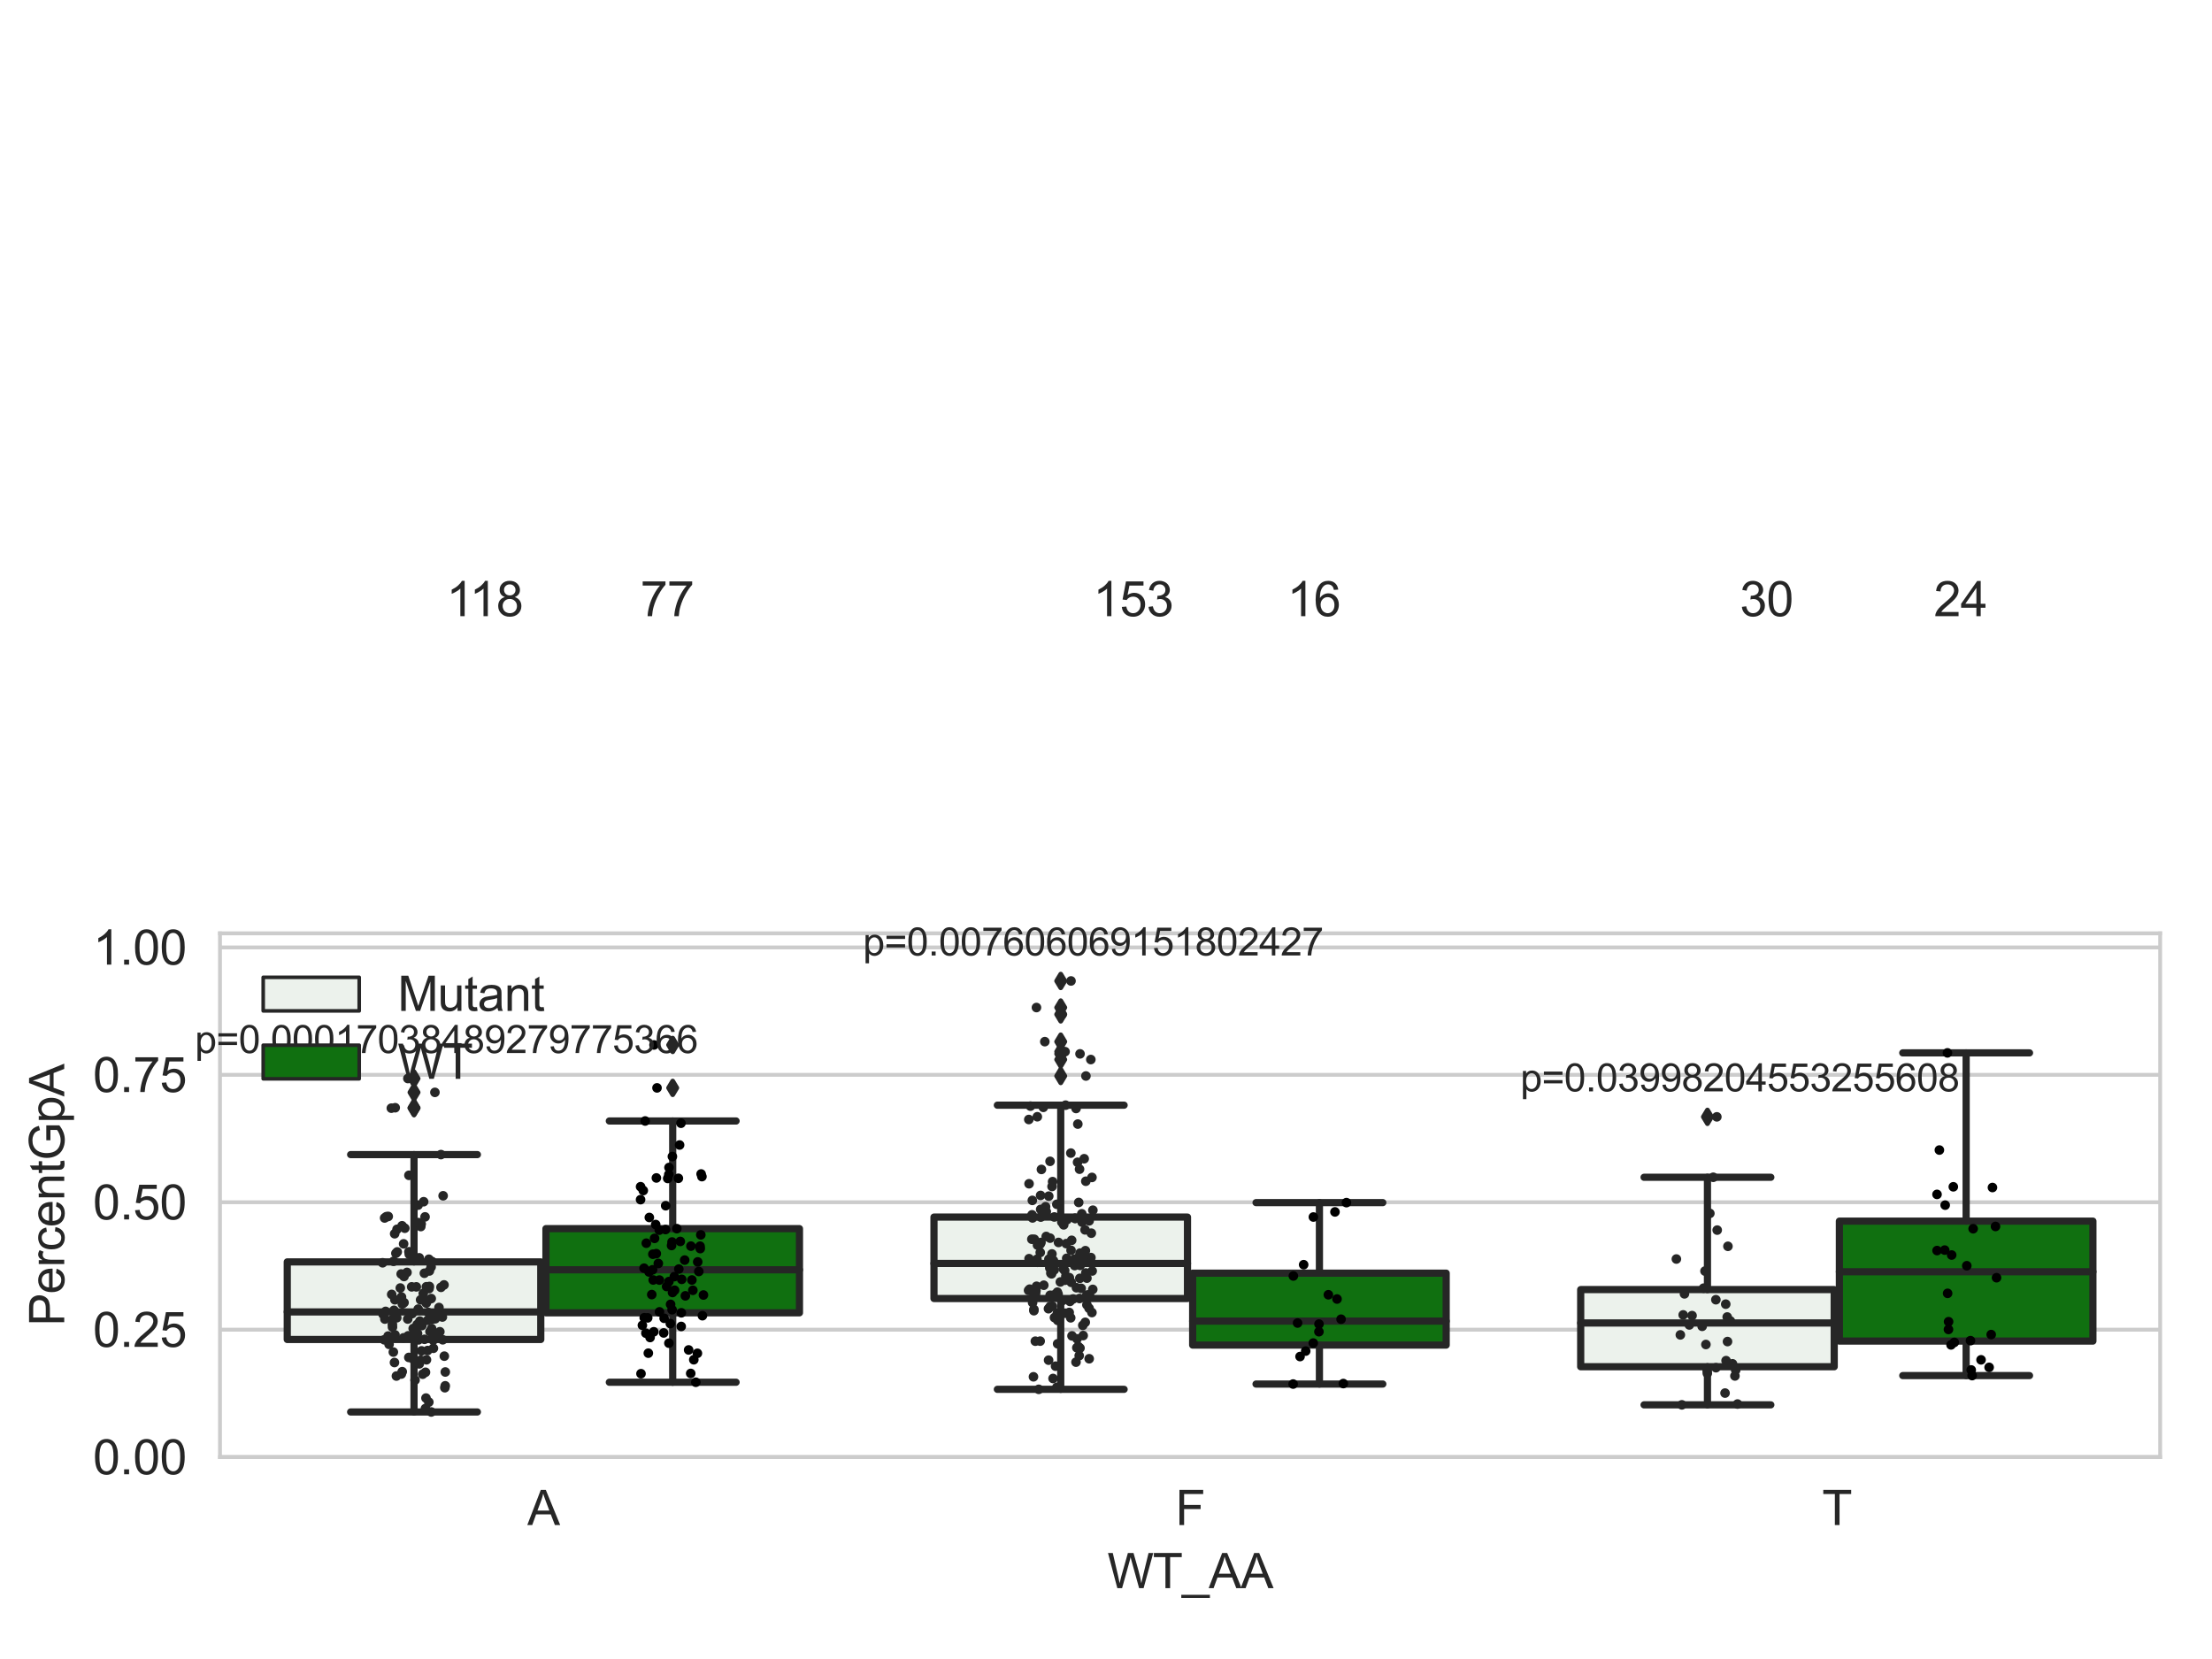 <?xml version="1.0" encoding="utf-8" standalone="no"?>
<!DOCTYPE svg PUBLIC "-//W3C//DTD SVG 1.1//EN"
  "http://www.w3.org/Graphics/SVG/1.1/DTD/svg11.dtd">
<svg xmlns:xlink="http://www.w3.org/1999/xlink" width="460.8pt" height="345.6pt" viewBox="0 0 460.8 345.6" xmlns="http://www.w3.org/2000/svg" version="1.1">
 <defs>
  <style type="text/css">*{stroke-linejoin: round; stroke-linecap: butt}</style>
 </defs>
 <g id="figure_1">
  <g id="patch_1">
   <path d="M 0 345.6 
L 460.8 345.6 
L 460.8 0 
L 0 0 
z
" style="fill: #ffffff"/>
  </g>
  <g id="axes_1">
   <g id="patch_2">
    <path d="M 45.83 303.539 
L 450 303.539 
L 450 194.433 
L 45.83 194.433 
z
" style="fill: #ffffff"/>
   </g>
   <g id="matplotlib.axis_1">
    <g id="xtick_1">
     <g id="text_1">
      <!-- A -->
      <g style="fill: #262626" transform="translate(109.857 317.697)scale(0.1 -0.1)">
       <defs>
        <path id="ArialMT-41" d="M -9 0 
L 1750 4581 
L 2403 4581 
L 4278 0 
L 3588 0 
L 3053 1388 
L 1138 1388 
L 634 0 
L -9 0 
z
M 1313 1881 
L 2866 1881 
L 2388 3150 
Q 2169 3728 2063 4100 
Q 1975 3659 1816 3225 
L 1313 1881 
z
" transform="scale(0.016)"/>
       </defs>
       <use xlink:href="#ArialMT-41"/>
      </g>
     </g>
    </g>
    <g id="xtick_2">
     <g id="text_2">
      <!-- F -->
      <g style="fill: #262626" transform="translate(244.861 317.697)scale(0.1 -0.1)">
       <defs>
        <path id="ArialMT-46" d="M 525 0 
L 525 4581 
L 3616 4581 
L 3616 4041 
L 1131 4041 
L 1131 2622 
L 3281 2622 
L 3281 2081 
L 1131 2081 
L 1131 0 
L 525 0 
z
" transform="scale(0.016)"/>
       </defs>
       <use xlink:href="#ArialMT-46"/>
      </g>
     </g>
    </g>
    <g id="xtick_3">
     <g id="text_3">
      <!-- T -->
      <g style="fill: #262626" transform="translate(379.584 317.697)scale(0.1 -0.1)">
       <defs>
        <path id="ArialMT-54" d="M 1659 0 
L 1659 4041 
L 150 4041 
L 150 4581 
L 3781 4581 
L 3781 4041 
L 2266 4041 
L 2266 0 
L 1659 0 
z
" transform="scale(0.016)"/>
       </defs>
       <use xlink:href="#ArialMT-54"/>
      </g>
     </g>
    </g>
    <g id="text_4">
     <!-- WT_AA -->
     <g style="fill: #262626" transform="translate(230.691 330.842)scale(0.1 -0.1)">
      <defs>
       <path id="ArialMT-57" d="M 1294 0 
L 78 4581 
L 700 4581 
L 1397 1578 
Q 1509 1106 1591 641 
Q 1766 1375 1797 1488 
L 2669 4581 
L 3400 4581 
L 4056 2263 
Q 4303 1400 4413 641 
Q 4500 1075 4641 1638 
L 5359 4581 
L 5969 4581 
L 4713 0 
L 4128 0 
L 3163 3491 
Q 3041 3928 3019 4028 
Q 2947 3713 2884 3491 
L 1913 0 
L 1294 0 
z
" transform="scale(0.016)"/>
       <path id="ArialMT-5f" d="M -97 -1272 
L -97 -866 
L 3631 -866 
L 3631 -1272 
L -97 -1272 
z
" transform="scale(0.016)"/>
      </defs>
      <use xlink:href="#ArialMT-57"/>
      <use xlink:href="#ArialMT-54" x="94.385"/>
      <use xlink:href="#ArialMT-5f" x="155.469"/>
      <use xlink:href="#ArialMT-41" x="211.084"/>
      <use xlink:href="#ArialMT-41" x="277.783"/>
     </g>
    </g>
   </g>
   <g id="matplotlib.axis_2">
    <g id="ytick_1">
     <g id="line2d_1">
      <path d="M 45.83 303.539 
L 450 303.539 
" clip-path="url(#pe242b21123)" style="fill: none; stroke: #cccccc; stroke-width: 0.8; stroke-linecap: round"/>
     </g>
     <g id="text_5">
      <!-- 0.00 -->
      <g style="fill: #262626" transform="translate(19.369 307.118)scale(0.1 -0.1)">
       <defs>
        <path id="ArialMT-30" d="M 266 2259 
Q 266 3072 433 3567 
Q 600 4063 929 4331 
Q 1259 4600 1759 4600 
Q 2128 4600 2406 4451 
Q 2684 4303 2865 4023 
Q 3047 3744 3150 3342 
Q 3253 2941 3253 2259 
Q 3253 1453 3087 958 
Q 2922 463 2592 192 
Q 2263 -78 1759 -78 
Q 1097 -78 719 397 
Q 266 969 266 2259 
z
M 844 2259 
Q 844 1131 1108 757 
Q 1372 384 1759 384 
Q 2147 384 2411 759 
Q 2675 1134 2675 2259 
Q 2675 3391 2411 3762 
Q 2147 4134 1753 4134 
Q 1366 4134 1134 3806 
Q 844 3388 844 2259 
z
" transform="scale(0.016)"/>
        <path id="ArialMT-2e" d="M 581 0 
L 581 641 
L 1222 641 
L 1222 0 
L 581 0 
z
" transform="scale(0.016)"/>
       </defs>
       <use xlink:href="#ArialMT-30"/>
       <use xlink:href="#ArialMT-2e" x="55.615"/>
       <use xlink:href="#ArialMT-30" x="83.398"/>
       <use xlink:href="#ArialMT-30" x="139.014"/>
      </g>
     </g>
    </g>
    <g id="ytick_2">
     <g id="line2d_2">
      <path d="M 45.83 276.996 
L 450 276.996 
" clip-path="url(#pe242b21123)" style="fill: none; stroke: #cccccc; stroke-width: 0.8; stroke-linecap: round"/>
     </g>
     <g id="text_6">
      <!-- 0.25 -->
      <g style="fill: #262626" transform="translate(19.369 280.575)scale(0.1 -0.1)">
       <defs>
        <path id="ArialMT-32" d="M 3222 541 
L 3222 0 
L 194 0 
Q 188 203 259 391 
Q 375 700 629 1000 
Q 884 1300 1366 1694 
Q 2113 2306 2375 2664 
Q 2638 3022 2638 3341 
Q 2638 3675 2398 3904 
Q 2159 4134 1775 4134 
Q 1369 4134 1125 3890 
Q 881 3647 878 3216 
L 300 3275 
Q 359 3922 746 4261 
Q 1134 4600 1788 4600 
Q 2447 4600 2831 4234 
Q 3216 3869 3216 3328 
Q 3216 3053 3103 2787 
Q 2991 2522 2730 2228 
Q 2469 1934 1863 1422 
Q 1356 997 1212 845 
Q 1069 694 975 541 
L 3222 541 
z
" transform="scale(0.016)"/>
        <path id="ArialMT-35" d="M 266 1200 
L 856 1250 
Q 922 819 1161 601 
Q 1400 384 1738 384 
Q 2144 384 2425 690 
Q 2706 997 2706 1503 
Q 2706 1984 2436 2262 
Q 2166 2541 1728 2541 
Q 1456 2541 1237 2417 
Q 1019 2294 894 2097 
L 366 2166 
L 809 4519 
L 3088 4519 
L 3088 3981 
L 1259 3981 
L 1013 2750 
Q 1425 3038 1878 3038 
Q 2478 3038 2890 2622 
Q 3303 2206 3303 1553 
Q 3303 931 2941 478 
Q 2500 -78 1738 -78 
Q 1113 -78 717 272 
Q 322 622 266 1200 
z
" transform="scale(0.016)"/>
       </defs>
       <use xlink:href="#ArialMT-30"/>
       <use xlink:href="#ArialMT-2e" x="55.615"/>
       <use xlink:href="#ArialMT-32" x="83.398"/>
       <use xlink:href="#ArialMT-35" x="139.014"/>
      </g>
     </g>
    </g>
    <g id="ytick_3">
     <g id="line2d_3">
      <path d="M 45.83 250.453 
L 450 250.453 
" clip-path="url(#pe242b21123)" style="fill: none; stroke: #cccccc; stroke-width: 0.8; stroke-linecap: round"/>
     </g>
     <g id="text_7">
      <!-- 0.50 -->
      <g style="fill: #262626" transform="translate(19.369 254.032)scale(0.1 -0.1)">
       <use xlink:href="#ArialMT-30"/>
       <use xlink:href="#ArialMT-2e" x="55.615"/>
       <use xlink:href="#ArialMT-35" x="83.398"/>
       <use xlink:href="#ArialMT-30" x="139.014"/>
      </g>
     </g>
    </g>
    <g id="ytick_4">
     <g id="line2d_4">
      <path d="M 45.83 223.91 
L 450 223.91 
" clip-path="url(#pe242b21123)" style="fill: none; stroke: #cccccc; stroke-width: 0.8; stroke-linecap: round"/>
     </g>
     <g id="text_8">
      <!-- 0.75 -->
      <g style="fill: #262626" transform="translate(19.369 227.489)scale(0.1 -0.1)">
       <defs>
        <path id="ArialMT-37" d="M 303 3981 
L 303 4522 
L 3269 4522 
L 3269 4084 
Q 2831 3619 2401 2847 
Q 1972 2075 1738 1259 
Q 1569 684 1522 0 
L 944 0 
Q 953 541 1156 1306 
Q 1359 2072 1739 2783 
Q 2119 3494 2547 3981 
L 303 3981 
z
" transform="scale(0.016)"/>
       </defs>
       <use xlink:href="#ArialMT-30"/>
       <use xlink:href="#ArialMT-2e" x="55.615"/>
       <use xlink:href="#ArialMT-37" x="83.398"/>
       <use xlink:href="#ArialMT-35" x="139.014"/>
      </g>
     </g>
    </g>
    <g id="ytick_5">
     <g id="line2d_5">
      <path d="M 45.83 197.367 
L 450 197.367 
" clip-path="url(#pe242b21123)" style="fill: none; stroke: #cccccc; stroke-width: 0.8; stroke-linecap: round"/>
     </g>
     <g id="text_9">
      <!-- 1.00 -->
      <g style="fill: #262626" transform="translate(19.369 200.946)scale(0.1 -0.1)">
       <defs>
        <path id="ArialMT-31" d="M 2384 0 
L 1822 0 
L 1822 3584 
Q 1619 3391 1289 3197 
Q 959 3003 697 2906 
L 697 3450 
Q 1169 3672 1522 3987 
Q 1875 4303 2022 4600 
L 2384 4600 
L 2384 0 
z
" transform="scale(0.016)"/>
       </defs>
       <use xlink:href="#ArialMT-31"/>
       <use xlink:href="#ArialMT-2e" x="55.615"/>
       <use xlink:href="#ArialMT-30" x="83.398"/>
       <use xlink:href="#ArialMT-30" x="139.014"/>
      </g>
     </g>
    </g>
    <g id="text_10">
     <!-- PercentGpA -->
     <g style="fill: #262626" transform="translate(13.382 276.221)rotate(-90)scale(0.1 -0.1)">
      <defs>
       <path id="ArialMT-50" d="M 494 0 
L 494 4581 
L 2222 4581 
Q 2678 4581 2919 4538 
Q 3256 4481 3484 4323 
Q 3713 4166 3852 3881 
Q 3991 3597 3991 3256 
Q 3991 2672 3619 2267 
Q 3247 1863 2275 1863 
L 1100 1863 
L 1100 0 
L 494 0 
z
M 1100 2403 
L 2284 2403 
Q 2872 2403 3119 2622 
Q 3366 2841 3366 3238 
Q 3366 3525 3220 3729 
Q 3075 3934 2838 4000 
Q 2684 4041 2272 4041 
L 1100 4041 
L 1100 2403 
z
" transform="scale(0.016)"/>
       <path id="ArialMT-65" d="M 2694 1069 
L 3275 997 
Q 3138 488 2766 206 
Q 2394 -75 1816 -75 
Q 1088 -75 661 373 
Q 234 822 234 1631 
Q 234 2469 665 2931 
Q 1097 3394 1784 3394 
Q 2450 3394 2872 2941 
Q 3294 2488 3294 1666 
Q 3294 1616 3291 1516 
L 816 1516 
Q 847 969 1125 678 
Q 1403 388 1819 388 
Q 2128 388 2347 550 
Q 2566 713 2694 1069 
z
M 847 1978 
L 2700 1978 
Q 2663 2397 2488 2606 
Q 2219 2931 1791 2931 
Q 1403 2931 1139 2672 
Q 875 2413 847 1978 
z
" transform="scale(0.016)"/>
       <path id="ArialMT-72" d="M 416 0 
L 416 3319 
L 922 3319 
L 922 2816 
Q 1116 3169 1280 3281 
Q 1444 3394 1641 3394 
Q 1925 3394 2219 3213 
L 2025 2691 
Q 1819 2813 1613 2813 
Q 1428 2813 1281 2702 
Q 1134 2591 1072 2394 
Q 978 2094 978 1738 
L 978 0 
L 416 0 
z
" transform="scale(0.016)"/>
       <path id="ArialMT-63" d="M 2588 1216 
L 3141 1144 
Q 3050 572 2676 248 
Q 2303 -75 1759 -75 
Q 1078 -75 664 370 
Q 250 816 250 1647 
Q 250 2184 428 2587 
Q 606 2991 970 3192 
Q 1334 3394 1763 3394 
Q 2303 3394 2647 3120 
Q 2991 2847 3088 2344 
L 2541 2259 
Q 2463 2594 2264 2762 
Q 2066 2931 1784 2931 
Q 1359 2931 1093 2626 
Q 828 2322 828 1663 
Q 828 994 1084 691 
Q 1341 388 1753 388 
Q 2084 388 2306 591 
Q 2528 794 2588 1216 
z
" transform="scale(0.016)"/>
       <path id="ArialMT-6e" d="M 422 0 
L 422 3319 
L 928 3319 
L 928 2847 
Q 1294 3394 1984 3394 
Q 2284 3394 2536 3286 
Q 2788 3178 2913 3003 
Q 3038 2828 3088 2588 
Q 3119 2431 3119 2041 
L 3119 0 
L 2556 0 
L 2556 2019 
Q 2556 2363 2490 2533 
Q 2425 2703 2258 2804 
Q 2091 2906 1866 2906 
Q 1506 2906 1245 2678 
Q 984 2450 984 1813 
L 984 0 
L 422 0 
z
" transform="scale(0.016)"/>
       <path id="ArialMT-74" d="M 1650 503 
L 1731 6 
Q 1494 -44 1306 -44 
Q 1000 -44 831 53 
Q 663 150 594 308 
Q 525 466 525 972 
L 525 2881 
L 113 2881 
L 113 3319 
L 525 3319 
L 525 4141 
L 1084 4478 
L 1084 3319 
L 1650 3319 
L 1650 2881 
L 1084 2881 
L 1084 941 
Q 1084 700 1114 631 
Q 1144 563 1211 522 
Q 1278 481 1403 481 
Q 1497 481 1650 503 
z
" transform="scale(0.016)"/>
       <path id="ArialMT-47" d="M 2638 1797 
L 2638 2334 
L 4578 2338 
L 4578 638 
Q 4131 281 3656 101 
Q 3181 -78 2681 -78 
Q 2006 -78 1454 211 
Q 903 500 622 1047 
Q 341 1594 341 2269 
Q 341 2938 620 3517 
Q 900 4097 1425 4378 
Q 1950 4659 2634 4659 
Q 3131 4659 3532 4498 
Q 3934 4338 4162 4050 
Q 4391 3763 4509 3300 
L 3963 3150 
Q 3859 3500 3706 3700 
Q 3553 3900 3268 4020 
Q 2984 4141 2638 4141 
Q 2222 4141 1919 4014 
Q 1616 3888 1430 3681 
Q 1244 3475 1141 3228 
Q 966 2803 966 2306 
Q 966 1694 1177 1281 
Q 1388 869 1791 669 
Q 2194 469 2647 469 
Q 3041 469 3416 620 
Q 3791 772 3984 944 
L 3984 1797 
L 2638 1797 
z
" transform="scale(0.016)"/>
       <path id="ArialMT-70" d="M 422 -1272 
L 422 3319 
L 934 3319 
L 934 2888 
Q 1116 3141 1344 3267 
Q 1572 3394 1897 3394 
Q 2322 3394 2647 3175 
Q 2972 2956 3137 2557 
Q 3303 2159 3303 1684 
Q 3303 1175 3120 767 
Q 2938 359 2589 142 
Q 2241 -75 1856 -75 
Q 1575 -75 1351 44 
Q 1128 163 984 344 
L 984 -1272 
L 422 -1272 
z
M 931 1641 
Q 931 1000 1190 694 
Q 1450 388 1819 388 
Q 2194 388 2461 705 
Q 2728 1022 2728 1688 
Q 2728 2322 2467 2637 
Q 2206 2953 1844 2953 
Q 1484 2953 1207 2617 
Q 931 2281 931 1641 
z
" transform="scale(0.016)"/>
      </defs>
      <use xlink:href="#ArialMT-50"/>
      <use xlink:href="#ArialMT-65" x="66.699"/>
      <use xlink:href="#ArialMT-72" x="122.314"/>
      <use xlink:href="#ArialMT-63" x="155.615"/>
      <use xlink:href="#ArialMT-65" x="205.615"/>
      <use xlink:href="#ArialMT-6e" x="261.23"/>
      <use xlink:href="#ArialMT-74" x="316.846"/>
      <use xlink:href="#ArialMT-47" x="344.629"/>
      <use xlink:href="#ArialMT-70" x="422.412"/>
      <use xlink:href="#ArialMT-41" x="478.027"/>
     </g>
    </g>
   </g>
   <g id="patch_3">
    <path d="M 59.841 279.041 
L 112.653 279.041 
L 112.653 262.875 
L 59.841 262.875 
L 59.841 279.041 
z
" clip-path="url(#pe242b21123)" style="fill: #ecf2ec; stroke: #262626; stroke-width: 1.5; stroke-linejoin: miter"/>
   </g>
   <g id="patch_4">
    <path d="M 113.731 273.481 
L 166.542 273.481 
L 166.542 255.949 
L 113.731 255.949 
L 113.731 273.481 
z
" clip-path="url(#pe242b21123)" style="fill: #107010; stroke: #262626; stroke-width: 1.5; stroke-linejoin: miter"/>
   </g>
   <g id="patch_5">
    <path d="M 194.565 270.504 
L 247.376 270.504 
L 247.376 253.543 
L 194.565 253.543 
L 194.565 270.504 
z
" clip-path="url(#pe242b21123)" style="fill: #ecf2ec; stroke: #262626; stroke-width: 1.5; stroke-linejoin: miter"/>
   </g>
   <g id="patch_6">
    <path d="M 248.454 280.203 
L 301.265 280.203 
L 301.265 265.221 
L 248.454 265.221 
L 248.454 280.203 
z
" clip-path="url(#pe242b21123)" style="fill: #107010; stroke: #262626; stroke-width: 1.5; stroke-linejoin: miter"/>
   </g>
   <g id="patch_7">
    <path d="M 329.288 284.715 
L 382.099 284.715 
L 382.099 268.646 
L 329.288 268.646 
L 329.288 284.715 
z
" clip-path="url(#pe242b21123)" style="fill: #ecf2ec; stroke: #262626; stroke-width: 1.5; stroke-linejoin: miter"/>
   </g>
   <g id="patch_8">
    <path d="M 383.177 279.373 
L 435.989 279.373 
L 435.989 254.384 
L 383.177 254.384 
L 383.177 279.373 
z
" clip-path="url(#pe242b21123)" style="fill: #107010; stroke: #262626; stroke-width: 1.5; stroke-linejoin: miter"/>
   </g>
   <g id="patch_9">
    <path d="M 113.192 303.539 
L 113.192 303.539 
L 113.192 303.539 
L 113.192 303.539 
z
" clip-path="url(#pe242b21123)" style="fill: #ecf2ec; stroke: #262626; stroke-width: 0.75; stroke-linejoin: miter"/>
   </g>
   <g id="patch_10">
    <path d="M 113.192 303.539 
L 113.192 303.539 
L 113.192 303.539 
L 113.192 303.539 
z
" clip-path="url(#pe242b21123)" style="fill: #107010; stroke: #262626; stroke-width: 0.75; stroke-linejoin: miter"/>
   </g>
   <g id="PathCollection_1"/>
   <g id="PathCollection_2"/>
   <g id="line2d_6">
    <path d="M 86.247 279.041 
L 86.247 294.138 
" clip-path="url(#pe242b21123)" style="fill: none; stroke: #262626; stroke-width: 1.5; stroke-linecap: round"/>
   </g>
   <g id="line2d_7">
    <path d="M 86.247 262.875 
L 86.247 240.523 
" clip-path="url(#pe242b21123)" style="fill: none; stroke: #262626; stroke-width: 1.5; stroke-linecap: round"/>
   </g>
   <g id="line2d_8">
    <path d="M 73.044 294.138 
L 99.45 294.138 
" clip-path="url(#pe242b21123)" style="fill: none; stroke: #262626; stroke-width: 1.5; stroke-linecap: round"/>
   </g>
   <g id="line2d_9">
    <path d="M 73.044 240.523 
L 99.45 240.523 
" clip-path="url(#pe242b21123)" style="fill: none; stroke: #262626; stroke-width: 1.5; stroke-linecap: round"/>
   </g>
   <g id="line2d_10">
    <defs>
     <path id="m185c7d07b7" d="M -0 1.414 
L 0.849 0 
L 0 -1.414 
L -0.849 -0 
z
" style="stroke: #262626; stroke-linejoin: miter"/>
    </defs>
    <g clip-path="url(#pe242b21123)">
     <use xlink:href="#m185c7d07b7" x="86.247" y="230.852" style="fill: #262626; stroke: #262626; stroke-linejoin: miter"/>
     <use xlink:href="#m185c7d07b7" x="86.247" y="224.675" style="fill: #262626; stroke: #262626; stroke-linejoin: miter"/>
     <use xlink:href="#m185c7d07b7" x="86.247" y="227.56" style="fill: #262626; stroke: #262626; stroke-linejoin: miter"/>
     <use xlink:href="#m185c7d07b7" x="86.247" y="230.76" style="fill: #262626; stroke: #262626; stroke-linejoin: miter"/>
    </g>
   </g>
   <g id="line2d_11">
    <path d="M 140.136 273.481 
L 140.136 287.947 
" clip-path="url(#pe242b21123)" style="fill: none; stroke: #262626; stroke-width: 1.5; stroke-linecap: round"/>
   </g>
   <g id="line2d_12">
    <path d="M 140.136 255.949 
L 140.136 233.523 
" clip-path="url(#pe242b21123)" style="fill: none; stroke: #262626; stroke-width: 1.5; stroke-linecap: round"/>
   </g>
   <g id="line2d_13">
    <path d="M 126.933 287.947 
L 153.339 287.947 
" clip-path="url(#pe242b21123)" style="fill: none; stroke: #262626; stroke-width: 1.5; stroke-linecap: round"/>
   </g>
   <g id="line2d_14">
    <path d="M 126.933 233.523 
L 153.339 233.523 
" clip-path="url(#pe242b21123)" style="fill: none; stroke: #262626; stroke-width: 1.5; stroke-linecap: round"/>
   </g>
   <g id="line2d_15">
    <g clip-path="url(#pe242b21123)">
     <use xlink:href="#m185c7d07b7" x="140.136" y="217.683" style="fill: #262626; stroke: #262626; stroke-linejoin: miter"/>
     <use xlink:href="#m185c7d07b7" x="140.136" y="226.626" style="fill: #262626; stroke: #262626; stroke-linejoin: miter"/>
    </g>
   </g>
   <g id="line2d_16">
    <path d="M 220.97 270.504 
L 220.97 289.423 
" clip-path="url(#pe242b21123)" style="fill: none; stroke: #262626; stroke-width: 1.5; stroke-linecap: round"/>
   </g>
   <g id="line2d_17">
    <path d="M 220.97 253.543 
L 220.97 230.229 
" clip-path="url(#pe242b21123)" style="fill: none; stroke: #262626; stroke-width: 1.5; stroke-linecap: round"/>
   </g>
   <g id="line2d_18">
    <path d="M 207.767 289.423 
L 234.173 289.423 
" clip-path="url(#pe242b21123)" style="fill: none; stroke: #262626; stroke-width: 1.5; stroke-linecap: round"/>
   </g>
   <g id="line2d_19">
    <path d="M 207.767 230.229 
L 234.173 230.229 
" clip-path="url(#pe242b21123)" style="fill: none; stroke: #262626; stroke-width: 1.5; stroke-linecap: round"/>
   </g>
   <g id="line2d_20">
    <g clip-path="url(#pe242b21123)">
     <use xlink:href="#m185c7d07b7" x="220.97" y="209.889" style="fill: #262626; stroke: #262626; stroke-linejoin: miter"/>
     <use xlink:href="#m185c7d07b7" x="220.97" y="220.721" style="fill: #262626; stroke: #262626; stroke-linejoin: miter"/>
     <use xlink:href="#m185c7d07b7" x="220.97" y="204.351" style="fill: #262626; stroke: #262626; stroke-linejoin: miter"/>
     <use xlink:href="#m185c7d07b7" x="220.97" y="216.994" style="fill: #262626; stroke: #262626; stroke-linejoin: miter"/>
     <use xlink:href="#m185c7d07b7" x="220.97" y="219.081" style="fill: #262626; stroke: #262626; stroke-linejoin: miter"/>
     <use xlink:href="#m185c7d07b7" x="220.97" y="224.15" style="fill: #262626; stroke: #262626; stroke-linejoin: miter"/>
     <use xlink:href="#m185c7d07b7" x="220.97" y="219.54" style="fill: #262626; stroke: #262626; stroke-linejoin: miter"/>
     <use xlink:href="#m185c7d07b7" x="220.97" y="211.315" style="fill: #262626; stroke: #262626; stroke-linejoin: miter"/>
    </g>
   </g>
   <g id="line2d_21">
    <path d="M 274.86 280.203 
L 274.86 288.322 
" clip-path="url(#pe242b21123)" style="fill: none; stroke: #262626; stroke-width: 1.5; stroke-linecap: round"/>
   </g>
   <g id="line2d_22">
    <path d="M 274.86 265.221 
L 274.86 250.528 
" clip-path="url(#pe242b21123)" style="fill: none; stroke: #262626; stroke-width: 1.5; stroke-linecap: round"/>
   </g>
   <g id="line2d_23">
    <path d="M 261.657 288.322 
L 288.063 288.322 
" clip-path="url(#pe242b21123)" style="fill: none; stroke: #262626; stroke-width: 1.5; stroke-linecap: round"/>
   </g>
   <g id="line2d_24">
    <path d="M 261.657 250.528 
L 288.063 250.528 
" clip-path="url(#pe242b21123)" style="fill: none; stroke: #262626; stroke-width: 1.5; stroke-linecap: round"/>
   </g>
   <g id="line2d_25"/>
   <g id="line2d_26">
    <path d="M 355.694 284.715 
L 355.694 292.654 
" clip-path="url(#pe242b21123)" style="fill: none; stroke: #262626; stroke-width: 1.5; stroke-linecap: round"/>
   </g>
   <g id="line2d_27">
    <path d="M 355.694 268.646 
L 355.694 245.249 
" clip-path="url(#pe242b21123)" style="fill: none; stroke: #262626; stroke-width: 1.5; stroke-linecap: round"/>
   </g>
   <g id="line2d_28">
    <path d="M 342.491 292.654 
L 368.897 292.654 
" clip-path="url(#pe242b21123)" style="fill: none; stroke: #262626; stroke-width: 1.5; stroke-linecap: round"/>
   </g>
   <g id="line2d_29">
    <path d="M 342.491 245.249 
L 368.897 245.249 
" clip-path="url(#pe242b21123)" style="fill: none; stroke: #262626; stroke-width: 1.5; stroke-linecap: round"/>
   </g>
   <g id="line2d_30">
    <g clip-path="url(#pe242b21123)">
     <use xlink:href="#m185c7d07b7" x="355.694" y="232.66" style="fill: #262626; stroke: #262626; stroke-linejoin: miter"/>
    </g>
   </g>
   <g id="line2d_31">
    <path d="M 409.583 279.373 
L 409.583 286.56 
" clip-path="url(#pe242b21123)" style="fill: none; stroke: #262626; stroke-width: 1.5; stroke-linecap: round"/>
   </g>
   <g id="line2d_32">
    <path d="M 409.583 254.384 
L 409.583 219.333 
" clip-path="url(#pe242b21123)" style="fill: none; stroke: #262626; stroke-width: 1.5; stroke-linecap: round"/>
   </g>
   <g id="line2d_33">
    <path d="M 396.38 286.56 
L 422.786 286.56 
" clip-path="url(#pe242b21123)" style="fill: none; stroke: #262626; stroke-width: 1.5; stroke-linecap: round"/>
   </g>
   <g id="line2d_34">
    <path d="M 396.38 219.333 
L 422.786 219.333 
" clip-path="url(#pe242b21123)" style="fill: none; stroke: #262626; stroke-width: 1.5; stroke-linecap: round"/>
   </g>
   <g id="line2d_35"/>
   <g id="line2d_36">
    <path d="M 59.841 273.298 
L 112.653 273.298 
" clip-path="url(#pe242b21123)" style="fill: none; stroke: #262626; stroke-width: 1.5; stroke-linecap: round"/>
   </g>
   <g id="line2d_37">
    <path d="M 113.731 264.52 
L 166.542 264.52 
" clip-path="url(#pe242b21123)" style="fill: none; stroke: #262626; stroke-width: 1.5; stroke-linecap: round"/>
   </g>
   <g id="line2d_38">
    <path d="M 194.565 263.202 
L 247.376 263.202 
" clip-path="url(#pe242b21123)" style="fill: none; stroke: #262626; stroke-width: 1.5; stroke-linecap: round"/>
   </g>
   <g id="line2d_39">
    <path d="M 248.454 275.212 
L 301.265 275.212 
" clip-path="url(#pe242b21123)" style="fill: none; stroke: #262626; stroke-width: 1.5; stroke-linecap: round"/>
   </g>
   <g id="line2d_40">
    <path d="M 329.288 275.601 
L 382.099 275.601 
" clip-path="url(#pe242b21123)" style="fill: none; stroke: #262626; stroke-width: 1.5; stroke-linecap: round"/>
   </g>
   <g id="line2d_41">
    <path d="M 383.177 264.924 
L 435.989 264.924 
" clip-path="url(#pe242b21123)" style="fill: none; stroke: #262626; stroke-width: 1.5; stroke-linecap: round"/>
   </g>
   <g id="patch_11">
    <path d="M 45.83 303.539 
L 45.83 194.433 
" style="fill: none; stroke: #cccccc; stroke-width: 0.8; stroke-linejoin: miter; stroke-linecap: square"/>
   </g>
   <g id="patch_12">
    <path d="M 450 303.539 
L 450 194.433 
" style="fill: none; stroke: #cccccc; stroke-width: 0.8; stroke-linejoin: miter; stroke-linecap: square"/>
   </g>
   <g id="patch_13">
    <path d="M 45.83 303.539 
L 450 303.539 
" style="fill: none; stroke: #cccccc; stroke-width: 0.8; stroke-linejoin: miter; stroke-linecap: square"/>
   </g>
   <g id="patch_14">
    <path d="M 45.83 194.433 
L 450 194.433 
" style="fill: none; stroke: #cccccc; stroke-width: 0.8; stroke-linejoin: miter; stroke-linecap: square"/>
   </g>
   <g id="PathCollection_3">
    <defs>
     <path id="C0_0_c1ffa269c6" d="M 0 1 
C 0.265 1 0.52 0.895 0.707 0.707 
C 0.895 0.52 1 0.265 1 -0 
C 1 -0.265 0.895 -0.52 0.707 -0.707 
C 0.52 -0.895 0.265 -1 0 -1 
C -0.265 -1 -0.52 -0.895 -0.707 -0.707 
C -0.895 -0.52 -1 -0.265 -1 0 
C -1 0.265 -0.895 0.52 -0.707 0.707 
C -0.52 0.895 -0.265 1 0 1 
z
"/>
    </defs>
    <g clip-path="url(#pe242b21123)">
     <use xlink:href="#C0_0_c1ffa269c6" x="84.328" y="255.861" style="fill: #262626"/>
    </g>
    <g clip-path="url(#pe242b21123)">
     <use xlink:href="#C0_0_c1ffa269c6" x="83.758" y="255.35" style="fill: #262626"/>
    </g>
    <g clip-path="url(#pe242b21123)">
     <use xlink:href="#C0_0_c1ffa269c6" x="90.802" y="277.898" style="fill: #262626"/>
    </g>
    <g clip-path="url(#pe242b21123)">
     <use xlink:href="#C0_0_c1ffa269c6" x="85.189" y="244.84" style="fill: #262626"/>
    </g>
    <g clip-path="url(#pe242b21123)">
     <use xlink:href="#C0_0_c1ffa269c6" x="82.177" y="283.839" style="fill: #262626"/>
    </g>
    <g clip-path="url(#pe242b21123)">
     <use xlink:href="#C0_0_c1ffa269c6" x="81.055" y="280.055" style="fill: #262626"/>
    </g>
    <g clip-path="url(#pe242b21123)">
     <use xlink:href="#C0_0_c1ffa269c6" x="82.265" y="270.768" style="fill: #262626"/>
    </g>
    <g clip-path="url(#pe242b21123)">
     <use xlink:href="#C0_0_c1ffa269c6" x="91.446" y="272.378" style="fill: #262626"/>
    </g>
    <g clip-path="url(#pe242b21123)">
     <use xlink:href="#C0_0_c1ffa269c6" x="80.057" y="279.106" style="fill: #262626"/>
    </g>
    <g clip-path="url(#pe242b21123)">
     <use xlink:href="#C0_0_c1ffa269c6" x="86.899" y="275.932" style="fill: #262626"/>
    </g>
    <g clip-path="url(#pe242b21123)">
     <use xlink:href="#C0_0_c1ffa269c6" x="84.171" y="271.356" style="fill: #262626"/>
    </g>
    <g clip-path="url(#pe242b21123)">
     <use xlink:href="#C0_0_c1ffa269c6" x="89.834" y="270.516" style="fill: #262626"/>
    </g>
    <g clip-path="url(#pe242b21123)">
     <use xlink:href="#C0_0_c1ffa269c6" x="85.166" y="282.778" style="fill: #262626"/>
    </g>
    <g clip-path="url(#pe242b21123)">
     <use xlink:href="#C0_0_c1ffa269c6" x="81.753" y="274.825" style="fill: #262626"/>
    </g>
    <g clip-path="url(#pe242b21123)">
     <use xlink:href="#C0_0_c1ffa269c6" x="85.029" y="278.275" style="fill: #262626"/>
    </g>
    <g clip-path="url(#pe242b21123)">
     <use xlink:href="#C0_0_c1ffa269c6" x="87.803" y="281.409" style="fill: #262626"/>
    </g>
    <g clip-path="url(#pe242b21123)">
     <use xlink:href="#C0_0_c1ffa269c6" x="92.311" y="249.103" style="fill: #262626"/>
    </g>
    <g clip-path="url(#pe242b21123)">
     <use xlink:href="#C0_0_c1ffa269c6" x="92.23" y="279.102" style="fill: #262626"/>
    </g>
    <g clip-path="url(#pe242b21123)">
     <use xlink:href="#C0_0_c1ffa269c6" x="89.448" y="267.996" style="fill: #262626"/>
    </g>
    <g clip-path="url(#pe242b21123)">
     <use xlink:href="#C0_0_c1ffa269c6" x="86.982" y="277.796" style="fill: #262626"/>
    </g>
    <g clip-path="url(#pe242b21123)">
     <use xlink:href="#C0_0_c1ffa269c6" x="80.178" y="274.788" style="fill: #262626"/>
    </g>
    <g clip-path="url(#pe242b21123)">
     <use xlink:href="#C0_0_c1ffa269c6" x="82.711" y="256.09" style="fill: #262626"/>
    </g>
    <g clip-path="url(#pe242b21123)">
     <use xlink:href="#C0_0_c1ffa269c6" x="92.752" y="288.689" style="fill: #262626"/>
    </g>
    <g clip-path="url(#pe242b21123)">
     <use xlink:href="#C0_0_c1ffa269c6" x="85.186" y="260.759" style="fill: #262626"/>
    </g>
    <g clip-path="url(#pe242b21123)">
     <use xlink:href="#C0_0_c1ffa269c6" x="80.482" y="253.456" style="fill: #262626"/>
    </g>
    <g clip-path="url(#pe242b21123)">
     <use xlink:href="#C0_0_c1ffa269c6" x="87.342" y="284.12" style="fill: #262626"/>
    </g>
    <g clip-path="url(#pe242b21123)">
     <use xlink:href="#C0_0_c1ffa269c6" x="86.066" y="283.118" style="fill: #262626"/>
    </g>
    <g clip-path="url(#pe242b21123)">
     <use xlink:href="#C0_0_c1ffa269c6" x="90.023" y="262.812" style="fill: #262626"/>
    </g>
    <g clip-path="url(#pe242b21123)">
     <use xlink:href="#C0_0_c1ffa269c6" x="88.624" y="293.423" style="fill: #262626"/>
    </g>
    <g clip-path="url(#pe242b21123)">
     <use xlink:href="#C0_0_c1ffa269c6" x="82.288" y="278.08" style="fill: #262626"/>
    </g>
    <g clip-path="url(#pe242b21123)">
     <use xlink:href="#C0_0_c1ffa269c6" x="89.448" y="264.763" style="fill: #262626"/>
    </g>
    <g clip-path="url(#pe242b21123)">
     <use xlink:href="#C0_0_c1ffa269c6" x="88.255" y="250.34" style="fill: #262626"/>
    </g>
    <g clip-path="url(#pe242b21123)">
     <use xlink:href="#C0_0_c1ffa269c6" x="92.495" y="267.67" style="fill: #262626"/>
    </g>
    <g clip-path="url(#pe242b21123)">
     <use xlink:href="#C0_0_c1ffa269c6" x="89.063" y="270.93" style="fill: #262626"/>
    </g>
    <g clip-path="url(#pe242b21123)">
     <use xlink:href="#C0_0_c1ffa269c6" x="89.916" y="276.761" style="fill: #262626"/>
    </g>
    <g clip-path="url(#pe242b21123)">
     <use xlink:href="#C0_0_c1ffa269c6" x="89.84" y="294.138" style="fill: #262626"/>
    </g>
    <g clip-path="url(#pe242b21123)">
     <use xlink:href="#C0_0_c1ffa269c6" x="79.707" y="263.061" style="fill: #262626"/>
    </g>
    <g clip-path="url(#pe242b21123)">
     <use xlink:href="#C0_0_c1ffa269c6" x="88.176" y="269.433" style="fill: #262626"/>
    </g>
    <g clip-path="url(#pe242b21123)">
     <use xlink:href="#C0_0_c1ffa269c6" x="88.825" y="268.053" style="fill: #262626"/>
    </g>
    <g clip-path="url(#pe242b21123)">
     <use xlink:href="#C0_0_c1ffa269c6" x="81.523" y="230.852" style="fill: #262626"/>
    </g>
    <g clip-path="url(#pe242b21123)">
     <use xlink:href="#C0_0_c1ffa269c6" x="81.74" y="275.866" style="fill: #262626"/>
    </g>
    <g clip-path="url(#pe242b21123)">
     <use xlink:href="#C0_0_c1ffa269c6" x="88.802" y="271.458" style="fill: #262626"/>
    </g>
    <g clip-path="url(#pe242b21123)">
     <use xlink:href="#C0_0_c1ffa269c6" x="82.079" y="272.959" style="fill: #262626"/>
    </g>
    <g clip-path="url(#pe242b21123)">
     <use xlink:href="#C0_0_c1ffa269c6" x="86.727" y="268.077" style="fill: #262626"/>
    </g>
    <g clip-path="url(#pe242b21123)">
     <use xlink:href="#C0_0_c1ffa269c6" x="85.873" y="278.211" style="fill: #262626"/>
    </g>
    <g clip-path="url(#pe242b21123)">
     <use xlink:href="#C0_0_c1ffa269c6" x="82.654" y="274.513" style="fill: #262626"/>
    </g>
    <g clip-path="url(#pe242b21123)">
     <use xlink:href="#C0_0_c1ffa269c6" x="87.744" y="254.978" style="fill: #262626"/>
    </g>
    <g clip-path="url(#pe242b21123)">
     <use xlink:href="#C0_0_c1ffa269c6" x="84.969" y="224.675" style="fill: #262626"/>
    </g>
    <g clip-path="url(#pe242b21123)">
     <use xlink:href="#C0_0_c1ffa269c6" x="86.465" y="287.5" style="fill: #262626"/>
    </g>
    <g clip-path="url(#pe242b21123)">
     <use xlink:href="#C0_0_c1ffa269c6" x="84.068" y="278.694" style="fill: #262626"/>
    </g>
    <g clip-path="url(#pe242b21123)">
     <use xlink:href="#C0_0_c1ffa269c6" x="87.64" y="283.357" style="fill: #262626"/>
    </g>
    <g clip-path="url(#pe242b21123)">
     <use xlink:href="#C0_0_c1ffa269c6" x="92.561" y="282.511" style="fill: #262626"/>
    </g>
    <g clip-path="url(#pe242b21123)">
     <use xlink:href="#C0_0_c1ffa269c6" x="88.638" y="285.87" style="fill: #262626"/>
    </g>
    <g clip-path="url(#pe242b21123)">
     <use xlink:href="#C0_0_c1ffa269c6" x="91.866" y="268.177" style="fill: #262626"/>
    </g>
    <g clip-path="url(#pe242b21123)">
     <use xlink:href="#C0_0_c1ffa269c6" x="83.573" y="265.394" style="fill: #262626"/>
    </g>
    <g clip-path="url(#pe242b21123)">
     <use xlink:href="#C0_0_c1ffa269c6" x="85.757" y="268.074" style="fill: #262626"/>
    </g>
    <g clip-path="url(#pe242b21123)">
     <use xlink:href="#C0_0_c1ffa269c6" x="85.827" y="261.306" style="fill: #262626"/>
    </g>
    <g clip-path="url(#pe242b21123)">
     <use xlink:href="#C0_0_c1ffa269c6" x="89.38" y="268.441" style="fill: #262626"/>
    </g>
    <g clip-path="url(#pe242b21123)">
     <use xlink:href="#C0_0_c1ffa269c6" x="91.629" y="277.424" style="fill: #262626"/>
    </g>
    <g clip-path="url(#pe242b21123)">
     <use xlink:href="#C0_0_c1ffa269c6" x="84.783" y="265.067" style="fill: #262626"/>
    </g>
    <g clip-path="url(#pe242b21123)">
     <use xlink:href="#C0_0_c1ffa269c6" x="87.12" y="272.712" style="fill: #262626"/>
    </g>
    <g clip-path="url(#pe242b21123)">
     <use xlink:href="#C0_0_c1ffa269c6" x="92.765" y="285.81" style="fill: #262626"/>
    </g>
    <g clip-path="url(#pe242b21123)">
     <use xlink:href="#C0_0_c1ffa269c6" x="89.21" y="273.411" style="fill: #262626"/>
    </g>
    <g clip-path="url(#pe242b21123)">
     <use xlink:href="#C0_0_c1ffa269c6" x="84.083" y="259.115" style="fill: #262626"/>
    </g>
    <g clip-path="url(#pe242b21123)">
     <use xlink:href="#C0_0_c1ffa269c6" x="89.569" y="277.393" style="fill: #262626"/>
    </g>
    <g clip-path="url(#pe242b21123)">
     <use xlink:href="#C0_0_c1ffa269c6" x="83.639" y="270.192" style="fill: #262626"/>
    </g>
    <g clip-path="url(#pe242b21123)">
     <use xlink:href="#C0_0_c1ffa269c6" x="79.791" y="273.769" style="fill: #262626"/>
    </g>
    <g clip-path="url(#pe242b21123)">
     <use xlink:href="#C0_0_c1ffa269c6" x="90.001" y="274.844" style="fill: #262626"/>
    </g>
    <g clip-path="url(#pe242b21123)">
     <use xlink:href="#C0_0_c1ffa269c6" x="86.422" y="276.882" style="fill: #262626"/>
    </g>
    <g clip-path="url(#pe242b21123)">
     <use xlink:href="#C0_0_c1ffa269c6" x="82.58" y="286.652" style="fill: #262626"/>
    </g>
    <g clip-path="url(#pe242b21123)">
     <use xlink:href="#C0_0_c1ffa269c6" x="90.288" y="280.872" style="fill: #262626"/>
    </g>
    <g clip-path="url(#pe242b21123)">
     <use xlink:href="#C0_0_c1ffa269c6" x="87.62" y="270.783" style="fill: #262626"/>
    </g>
    <g clip-path="url(#pe242b21123)">
     <use xlink:href="#C0_0_c1ffa269c6" x="87.658" y="255.513" style="fill: #262626"/>
    </g>
    <g clip-path="url(#pe242b21123)">
     <use xlink:href="#C0_0_c1ffa269c6" x="88.547" y="253.499" style="fill: #262626"/>
    </g>
    <g clip-path="url(#pe242b21123)">
     <use xlink:href="#C0_0_c1ffa269c6" x="91.859" y="240.523" style="fill: #262626"/>
    </g>
    <g clip-path="url(#pe242b21123)">
     <use xlink:href="#C0_0_c1ffa269c6" x="80.335" y="273.185" style="fill: #262626"/>
    </g>
    <g clip-path="url(#pe242b21123)">
     <use xlink:href="#C0_0_c1ffa269c6" x="88.434" y="279.003" style="fill: #262626"/>
    </g>
    <g clip-path="url(#pe242b21123)">
     <use xlink:href="#C0_0_c1ffa269c6" x="89.075" y="281.341" style="fill: #262626"/>
    </g>
    <g clip-path="url(#pe242b21123)">
     <use xlink:href="#C0_0_c1ffa269c6" x="83.815" y="271.63" style="fill: #262626"/>
    </g>
    <g clip-path="url(#pe242b21123)">
     <use xlink:href="#C0_0_c1ffa269c6" x="84.939" y="274.779" style="fill: #262626"/>
    </g>
    <g clip-path="url(#pe242b21123)">
     <use xlink:href="#C0_0_c1ffa269c6" x="88.841" y="283.27" style="fill: #262626"/>
    </g>
    <g clip-path="url(#pe242b21123)">
     <use xlink:href="#C0_0_c1ffa269c6" x="89.342" y="262.322" style="fill: #262626"/>
    </g>
    <g clip-path="url(#pe242b21123)">
     <use xlink:href="#C0_0_c1ffa269c6" x="92.671" y="289.088" style="fill: #262626"/>
    </g>
    <g clip-path="url(#pe242b21123)">
     <use xlink:href="#C0_0_c1ffa269c6" x="90.602" y="227.56" style="fill: #262626"/>
    </g>
    <g clip-path="url(#pe242b21123)">
     <use xlink:href="#C0_0_c1ffa269c6" x="92.155" y="274.36" style="fill: #262626"/>
    </g>
    <g clip-path="url(#pe242b21123)">
     <use xlink:href="#C0_0_c1ffa269c6" x="87.179" y="254.693" style="fill: #262626"/>
    </g>
    <g clip-path="url(#pe242b21123)">
     <use xlink:href="#C0_0_c1ffa269c6" x="89.81" y="263.937" style="fill: #262626"/>
    </g>
    <g clip-path="url(#pe242b21123)">
     <use xlink:href="#C0_0_c1ffa269c6" x="81.08" y="279.054" style="fill: #262626"/>
    </g>
    <g clip-path="url(#pe242b21123)">
     <use xlink:href="#C0_0_c1ffa269c6" x="88.74" y="291.242" style="fill: #262626"/>
    </g>
    <g clip-path="url(#pe242b21123)">
     <use xlink:href="#C0_0_c1ffa269c6" x="81.941" y="281.661" style="fill: #262626"/>
    </g>
    <g clip-path="url(#pe242b21123)">
     <use xlink:href="#C0_0_c1ffa269c6" x="81.762" y="276.463" style="fill: #262626"/>
    </g>
    <g clip-path="url(#pe242b21123)">
     <use xlink:href="#C0_0_c1ffa269c6" x="80.876" y="253.407" style="fill: #262626"/>
    </g>
    <g clip-path="url(#pe242b21123)">
     <use xlink:href="#C0_0_c1ffa269c6" x="86.076" y="276.751" style="fill: #262626"/>
    </g>
    <g clip-path="url(#pe242b21123)">
     <use xlink:href="#C0_0_c1ffa269c6" x="81.989" y="262.754" style="fill: #262626"/>
    </g>
    <g clip-path="url(#pe242b21123)">
     <use xlink:href="#C0_0_c1ffa269c6" x="81.598" y="269.65" style="fill: #262626"/>
    </g>
    <g clip-path="url(#pe242b21123)">
     <use xlink:href="#C0_0_c1ffa269c6" x="85.265" y="261.299" style="fill: #262626"/>
    </g>
    <g clip-path="url(#pe242b21123)">
     <use xlink:href="#C0_0_c1ffa269c6" x="87.177" y="279.123" style="fill: #262626"/>
    </g>
    <g clip-path="url(#pe242b21123)">
     <use xlink:href="#C0_0_c1ffa269c6" x="90.677" y="274.724" style="fill: #262626"/>
    </g>
    <g clip-path="url(#pe242b21123)">
     <use xlink:href="#C0_0_c1ffa269c6" x="80.854" y="278.322" style="fill: #262626"/>
    </g>
    <g clip-path="url(#pe242b21123)">
     <use xlink:href="#C0_0_c1ffa269c6" x="87.876" y="276.144" style="fill: #262626"/>
    </g>
    <g clip-path="url(#pe242b21123)">
     <use xlink:href="#C0_0_c1ffa269c6" x="89.088" y="275.053" style="fill: #262626"/>
    </g>
    <g clip-path="url(#pe242b21123)">
     <use xlink:href="#C0_0_c1ffa269c6" x="90.245" y="279.188" style="fill: #262626"/>
    </g>
    <g clip-path="url(#pe242b21123)">
     <use xlink:href="#C0_0_c1ffa269c6" x="85.859" y="273.647" style="fill: #262626"/>
    </g>
    <g clip-path="url(#pe242b21123)">
     <use xlink:href="#C0_0_c1ffa269c6" x="82.474" y="261.085" style="fill: #262626"/>
    </g>
    <g clip-path="url(#pe242b21123)">
     <use xlink:href="#C0_0_c1ffa269c6" x="88.406" y="265.24" style="fill: #262626"/>
    </g>
    <g clip-path="url(#pe242b21123)">
     <use xlink:href="#C0_0_c1ffa269c6" x="87.468" y="275.215" style="fill: #262626"/>
    </g>
    <g clip-path="url(#pe242b21123)">
     <use xlink:href="#C0_0_c1ffa269c6" x="84.163" y="265.919" style="fill: #262626"/>
    </g>
    <g clip-path="url(#pe242b21123)">
     <use xlink:href="#C0_0_c1ffa269c6" x="80.126" y="253.726" style="fill: #262626"/>
    </g>
    <g clip-path="url(#pe242b21123)">
     <use xlink:href="#C0_0_c1ffa269c6" x="83.39" y="268.318" style="fill: #262626"/>
    </g>
    <g clip-path="url(#pe242b21123)">
     <use xlink:href="#C0_0_c1ffa269c6" x="82.756" y="260.797" style="fill: #262626"/>
    </g>
    <g clip-path="url(#pe242b21123)">
     <use xlink:href="#C0_0_c1ffa269c6" x="83.793" y="285.743" style="fill: #262626"/>
    </g>
    <g clip-path="url(#pe242b21123)">
     <use xlink:href="#C0_0_c1ffa269c6" x="82.216" y="257.012" style="fill: #262626"/>
    </g>
    <g clip-path="url(#pe242b21123)">
     <use xlink:href="#C0_0_c1ffa269c6" x="87.333" y="262.022" style="fill: #262626"/>
    </g>
    <g clip-path="url(#pe242b21123)">
     <use xlink:href="#C0_0_c1ffa269c6" x="89.335" y="292.087" style="fill: #262626"/>
    </g>
    <g clip-path="url(#pe242b21123)">
     <use xlink:href="#C0_0_c1ffa269c6" x="88.053" y="286.271" style="fill: #262626"/>
    </g>
    <g clip-path="url(#pe242b21123)">
     <use xlink:href="#C0_0_c1ffa269c6" x="83.601" y="286.235" style="fill: #262626"/>
    </g>
    <g clip-path="url(#pe242b21123)">
     <use xlink:href="#C0_0_c1ffa269c6" x="82.33" y="230.76" style="fill: #262626"/>
    </g>
    <g clip-path="url(#pe242b21123)">
     <use xlink:href="#C0_0_c1ffa269c6" x="87.098" y="251.052" style="fill: #262626"/>
    </g>
   </g>
   <g id="PathCollection_4">
    <defs>
     <path id="C1_0_23037b60c1" d="M 0 1 
C 0.265 1 0.52 0.895 0.707 0.707 
C 0.895 0.52 1 0.265 1 -0 
C 1 -0.265 0.895 -0.52 0.707 -0.707 
C 0.52 -0.895 0.265 -1 0 -1 
C -0.265 -1 -0.52 -0.895 -0.707 -0.707 
C -0.895 -0.52 -1 -0.265 -1 0 
C -1 0.265 -0.895 0.52 -0.707 0.707 
C -0.52 0.895 -0.265 1 0 1 
z
"/>
    </defs>
    <g clip-path="url(#pe242b21123)">
     <use xlink:href="#C1_0_23037b60c1" x="134.639" y="258.979"/>
    </g>
    <g clip-path="url(#pe242b21123)">
     <use xlink:href="#C1_0_23037b60c1" x="137.139" y="263.204"/>
    </g>
    <g clip-path="url(#pe242b21123)">
     <use xlink:href="#C1_0_23037b60c1" x="135.06" y="281.889"/>
    </g>
    <g clip-path="url(#pe242b21123)">
     <use xlink:href="#C1_0_23037b60c1" x="133.443" y="249.909"/>
    </g>
    <g clip-path="url(#pe242b21123)">
     <use xlink:href="#C1_0_23037b60c1" x="141.319" y="245.462"/>
    </g>
    <g clip-path="url(#pe242b21123)">
     <use xlink:href="#C1_0_23037b60c1" x="141.716" y="258.615"/>
    </g>
    <g clip-path="url(#pe242b21123)">
     <use xlink:href="#C1_0_23037b60c1" x="135.269" y="253.622"/>
    </g>
    <g clip-path="url(#pe242b21123)">
     <use xlink:href="#C1_0_23037b60c1" x="146.328" y="274.085"/>
    </g>
    <g clip-path="url(#pe242b21123)">
     <use xlink:href="#C1_0_23037b60c1" x="143.933" y="259.59"/>
    </g>
    <g clip-path="url(#pe242b21123)">
     <use xlink:href="#C1_0_23037b60c1" x="134.169" y="264.188"/>
    </g>
    <g clip-path="url(#pe242b21123)">
     <use xlink:href="#C1_0_23037b60c1" x="138.259" y="277.675"/>
    </g>
    <g clip-path="url(#pe242b21123)">
     <use xlink:href="#C1_0_23037b60c1" x="138.868" y="267.999"/>
    </g>
    <g clip-path="url(#pe242b21123)">
     <use xlink:href="#C1_0_23037b60c1" x="142.63" y="262.501"/>
    </g>
    <g clip-path="url(#pe242b21123)">
     <use xlink:href="#C1_0_23037b60c1" x="144.137" y="266.643"/>
    </g>
    <g clip-path="url(#pe242b21123)">
     <use xlink:href="#C1_0_23037b60c1" x="139.366" y="243.215"/>
    </g>
    <g clip-path="url(#pe242b21123)">
     <use xlink:href="#C1_0_23037b60c1" x="146.539" y="269.773"/>
    </g>
    <g clip-path="url(#pe242b21123)">
     <use xlink:href="#C1_0_23037b60c1" x="136.248" y="217.683"/>
    </g>
    <g clip-path="url(#pe242b21123)">
     <use xlink:href="#C1_0_23037b60c1" x="140.097" y="269.251"/>
    </g>
    <g clip-path="url(#pe242b21123)">
     <use xlink:href="#C1_0_23037b60c1" x="139.097" y="245.491"/>
    </g>
    <g clip-path="url(#pe242b21123)">
     <use xlink:href="#C1_0_23037b60c1" x="139.998" y="258.733"/>
    </g>
    <g clip-path="url(#pe242b21123)">
     <use xlink:href="#C1_0_23037b60c1" x="144.531" y="283.258"/>
    </g>
    <g clip-path="url(#pe242b21123)">
     <use xlink:href="#C1_0_23037b60c1" x="135.426" y="278.63"/>
    </g>
    <g clip-path="url(#pe242b21123)">
     <use xlink:href="#C1_0_23037b60c1" x="140.995" y="255.949"/>
    </g>
    <g clip-path="url(#pe242b21123)">
     <use xlink:href="#C1_0_23037b60c1" x="133.823" y="276.082"/>
    </g>
    <g clip-path="url(#pe242b21123)">
     <use xlink:href="#C1_0_23037b60c1" x="138.674" y="251.174"/>
    </g>
    <g clip-path="url(#pe242b21123)">
     <use xlink:href="#C1_0_23037b60c1" x="139.347" y="279.806"/>
    </g>
    <g clip-path="url(#pe242b21123)">
     <use xlink:href="#C1_0_23037b60c1" x="135.955" y="264.52"/>
    </g>
    <g clip-path="url(#pe242b21123)">
     <use xlink:href="#C1_0_23037b60c1" x="139.695" y="271.721"/>
    </g>
    <g clip-path="url(#pe242b21123)">
     <use xlink:href="#C1_0_23037b60c1" x="144.953" y="287.947"/>
    </g>
    <g clip-path="url(#pe242b21123)">
     <use xlink:href="#C1_0_23037b60c1" x="133.446" y="247.213"/>
    </g>
    <g clip-path="url(#pe242b21123)">
     <use xlink:href="#C1_0_23037b60c1" x="141.571" y="238.524"/>
    </g>
    <g clip-path="url(#pe242b21123)">
     <use xlink:href="#C1_0_23037b60c1" x="136.868" y="226.626"/>
    </g>
    <g clip-path="url(#pe242b21123)">
     <use xlink:href="#C1_0_23037b60c1" x="140.528" y="268.782"/>
    </g>
    <g clip-path="url(#pe242b21123)">
     <use xlink:href="#C1_0_23037b60c1" x="145.282" y="281.918"/>
    </g>
    <g clip-path="url(#pe242b21123)">
     <use xlink:href="#C1_0_23037b60c1" x="135.206" y="264.972"/>
    </g>
    <g clip-path="url(#pe242b21123)">
     <use xlink:href="#C1_0_23037b60c1" x="141.858" y="233.99"/>
    </g>
    <g clip-path="url(#pe242b21123)">
     <use xlink:href="#C1_0_23037b60c1" x="139.343" y="266.978"/>
    </g>
    <g clip-path="url(#pe242b21123)">
     <use xlink:href="#C1_0_23037b60c1" x="140.472" y="265.946"/>
    </g>
    <g clip-path="url(#pe242b21123)">
     <use xlink:href="#C1_0_23037b60c1" x="137.367" y="266.662"/>
    </g>
    <g clip-path="url(#pe242b21123)">
     <use xlink:href="#C1_0_23037b60c1" x="136.716" y="261.158"/>
    </g>
    <g clip-path="url(#pe242b21123)">
     <use xlink:href="#C1_0_23037b60c1" x="139.898" y="259.464"/>
    </g>
    <g clip-path="url(#pe242b21123)">
     <use xlink:href="#C1_0_23037b60c1" x="136.199" y="277.436"/>
    </g>
    <g clip-path="url(#pe242b21123)">
     <use xlink:href="#C1_0_23037b60c1" x="136.003" y="261.274"/>
    </g>
    <g clip-path="url(#pe242b21123)">
     <use xlink:href="#C1_0_23037b60c1" x="134.927" y="274.537"/>
    </g>
    <g clip-path="url(#pe242b21123)">
     <use xlink:href="#C1_0_23037b60c1" x="136.737" y="245.387"/>
    </g>
    <g clip-path="url(#pe242b21123)">
     <use xlink:href="#C1_0_23037b60c1" x="145.99" y="257.242"/>
    </g>
    <g clip-path="url(#pe242b21123)">
     <use xlink:href="#C1_0_23037b60c1" x="143.889" y="286.112"/>
    </g>
    <g clip-path="url(#pe242b21123)">
     <use xlink:href="#C1_0_23037b60c1" x="146.054" y="244.559"/>
    </g>
    <g clip-path="url(#pe242b21123)">
     <use xlink:href="#C1_0_23037b60c1" x="139.64" y="275.731"/>
    </g>
    <g clip-path="url(#pe242b21123)">
     <use xlink:href="#C1_0_23037b60c1" x="145.347" y="262.877"/>
    </g>
    <g clip-path="url(#pe242b21123)">
     <use xlink:href="#C1_0_23037b60c1" x="137.34" y="256.264"/>
    </g>
    <g clip-path="url(#pe242b21123)">
     <use xlink:href="#C1_0_23037b60c1" x="138.644" y="256.135"/>
    </g>
    <g clip-path="url(#pe242b21123)">
     <use xlink:href="#C1_0_23037b60c1" x="136.592" y="255.093"/>
    </g>
    <g clip-path="url(#pe242b21123)">
     <use xlink:href="#C1_0_23037b60c1" x="139.326" y="244.673"/>
    </g>
    <g clip-path="url(#pe242b21123)">
     <use xlink:href="#C1_0_23037b60c1" x="134.007" y="248.011"/>
    </g>
    <g clip-path="url(#pe242b21123)">
     <use xlink:href="#C1_0_23037b60c1" x="144.334" y="268.794"/>
    </g>
    <g clip-path="url(#pe242b21123)">
     <use xlink:href="#C1_0_23037b60c1" x="142.013" y="266.51"/>
    </g>
    <g clip-path="url(#pe242b21123)">
     <use xlink:href="#C1_0_23037b60c1" x="138.353" y="274.624"/>
    </g>
    <g clip-path="url(#pe242b21123)">
     <use xlink:href="#C1_0_23037b60c1" x="146.225" y="245.11"/>
    </g>
    <g clip-path="url(#pe242b21123)">
     <use xlink:href="#C1_0_23037b60c1" x="141.939" y="273.481"/>
    </g>
    <g clip-path="url(#pe242b21123)">
     <use xlink:href="#C1_0_23037b60c1" x="140.012" y="272.844"/>
    </g>
    <g clip-path="url(#pe242b21123)">
     <use xlink:href="#C1_0_23037b60c1" x="134.205" y="274.514"/>
    </g>
    <g clip-path="url(#pe242b21123)">
     <use xlink:href="#C1_0_23037b60c1" x="145.836" y="259.604"/>
    </g>
    <g clip-path="url(#pe242b21123)">
     <use xlink:href="#C1_0_23037b60c1" x="141.906" y="276.326"/>
    </g>
    <g clip-path="url(#pe242b21123)">
     <use xlink:href="#C1_0_23037b60c1" x="141.412" y="264.368"/>
    </g>
    <g clip-path="url(#pe242b21123)">
     <use xlink:href="#C1_0_23037b60c1" x="145.572" y="264.876"/>
    </g>
    <g clip-path="url(#pe242b21123)">
     <use xlink:href="#C1_0_23037b60c1" x="133.531" y="286.163"/>
    </g>
    <g clip-path="url(#pe242b21123)">
     <use xlink:href="#C1_0_23037b60c1" x="145.872" y="260.104"/>
    </g>
    <g clip-path="url(#pe242b21123)">
     <use xlink:href="#C1_0_23037b60c1" x="134.55" y="277.725"/>
    </g>
    <g clip-path="url(#pe242b21123)">
     <use xlink:href="#C1_0_23037b60c1" x="134.4" y="233.523"/>
    </g>
    <g clip-path="url(#pe242b21123)">
     <use xlink:href="#C1_0_23037b60c1" x="143.456" y="281.216"/>
    </g>
    <g clip-path="url(#pe242b21123)">
     <use xlink:href="#C1_0_23037b60c1" x="142.775" y="269.946"/>
    </g>
    <g clip-path="url(#pe242b21123)">
     <use xlink:href="#C1_0_23037b60c1" x="136.075" y="266.643"/>
    </g>
    <g clip-path="url(#pe242b21123)">
     <use xlink:href="#C1_0_23037b60c1" x="136.359" y="257.973"/>
    </g>
    <g clip-path="url(#pe242b21123)">
     <use xlink:href="#C1_0_23037b60c1" x="135.772" y="269.687"/>
    </g>
    <g clip-path="url(#pe242b21123)">
     <use xlink:href="#C1_0_23037b60c1" x="140.071" y="240.924"/>
    </g>
    <g clip-path="url(#pe242b21123)">
     <use xlink:href="#C1_0_23037b60c1" x="137.383" y="273.284"/>
    </g>
   </g>
   <g id="PathCollection_5">
    <defs>
     <path id="C2_0_ac5ec81efd" d="M 0 1 
C 0.265 1 0.52 0.895 0.707 0.707 
C 0.895 0.52 1 0.265 1 -0 
C 1 -0.265 0.895 -0.52 0.707 -0.707 
C 0.52 -0.895 0.265 -1 0 -1 
C -0.265 -1 -0.52 -0.895 -0.707 -0.707 
C -0.895 -0.52 -1 -0.265 -1 0 
C -1 0.265 -0.895 0.52 -0.707 0.707 
C -0.52 0.895 -0.265 1 0 1 
z
"/>
    </defs>
    <g clip-path="url(#pe242b21123)">
     <use xlink:href="#C2_0_ac5ec81efd" x="218.751" y="257.926" style="fill: #262626"/>
    </g>
    <g clip-path="url(#pe242b21123)">
     <use xlink:href="#C2_0_ac5ec81efd" x="220.272" y="269.182" style="fill: #262626"/>
    </g>
    <g clip-path="url(#pe242b21123)">
     <use xlink:href="#C2_0_ac5ec81efd" x="219.633" y="253.517" style="fill: #262626"/>
    </g>
    <g clip-path="url(#pe242b21123)">
     <use xlink:href="#C2_0_ac5ec81efd" x="226.419" y="271.817" style="fill: #262626"/>
    </g>
    <g clip-path="url(#pe242b21123)">
     <use xlink:href="#C2_0_ac5ec81efd" x="226.11" y="260.537" style="fill: #262626"/>
    </g>
    <g clip-path="url(#pe242b21123)">
     <use xlink:href="#C2_0_ac5ec81efd" x="214.32" y="233.213" style="fill: #262626"/>
    </g>
    <g clip-path="url(#pe242b21123)">
     <use xlink:href="#C2_0_ac5ec81efd" x="225.03" y="263.609" style="fill: #262626"/>
    </g>
    <g clip-path="url(#pe242b21123)">
     <use xlink:href="#C2_0_ac5ec81efd" x="215.915" y="209.889" style="fill: #262626"/>
    </g>
    <g clip-path="url(#pe242b21123)">
     <use xlink:href="#C2_0_ac5ec81efd" x="219.16" y="247.166" style="fill: #262626"/>
    </g>
    <g clip-path="url(#pe242b21123)">
     <use xlink:href="#C2_0_ac5ec81efd" x="219.05" y="265.049" style="fill: #262626"/>
    </g>
    <g clip-path="url(#pe242b21123)">
     <use xlink:href="#C2_0_ac5ec81efd" x="220.16" y="250.879" style="fill: #262626"/>
    </g>
    <g clip-path="url(#pe242b21123)">
     <use xlink:href="#C2_0_ac5ec81efd" x="215.291" y="286.812" style="fill: #262626"/>
    </g>
    <g clip-path="url(#pe242b21123)">
     <use xlink:href="#C2_0_ac5ec81efd" x="225.356" y="252.857" style="fill: #262626"/>
    </g>
    <g clip-path="url(#pe242b21123)">
     <use xlink:href="#C2_0_ac5ec81efd" x="219.278" y="246.154" style="fill: #262626"/>
    </g>
    <g clip-path="url(#pe242b21123)">
     <use xlink:href="#C2_0_ac5ec81efd" x="220.278" y="273.519" style="fill: #262626"/>
    </g>
    <g clip-path="url(#pe242b21123)">
     <use xlink:href="#C2_0_ac5ec81efd" x="223.077" y="240.21" style="fill: #262626"/>
    </g>
    <g clip-path="url(#pe242b21123)">
     <use xlink:href="#C2_0_ac5ec81efd" x="216.786" y="251.937" style="fill: #262626"/>
    </g>
    <g clip-path="url(#pe242b21123)">
     <use xlink:href="#C2_0_ac5ec81efd" x="214.371" y="246.597" style="fill: #262626"/>
    </g>
    <g clip-path="url(#pe242b21123)">
     <use xlink:href="#C2_0_ac5ec81efd" x="223.048" y="274.525" style="fill: #262626"/>
    </g>
    <g clip-path="url(#pe242b21123)">
     <use xlink:href="#C2_0_ac5ec81efd" x="219.609" y="264.545" style="fill: #262626"/>
    </g>
    <g clip-path="url(#pe242b21123)">
     <use xlink:href="#C2_0_ac5ec81efd" x="215.056" y="250.063" style="fill: #262626"/>
    </g>
    <g clip-path="url(#pe242b21123)">
     <use xlink:href="#C2_0_ac5ec81efd" x="227.523" y="264.768" style="fill: #262626"/>
    </g>
    <g clip-path="url(#pe242b21123)">
     <use xlink:href="#C2_0_ac5ec81efd" x="225.568" y="276.095" style="fill: #262626"/>
    </g>
    <g clip-path="url(#pe242b21123)">
     <use xlink:href="#C2_0_ac5ec81efd" x="215.645" y="268.907" style="fill: #262626"/>
    </g>
    <g clip-path="url(#pe242b21123)">
     <use xlink:href="#C2_0_ac5ec81efd" x="215.379" y="273.044" style="fill: #262626"/>
    </g>
    <g clip-path="url(#pe242b21123)">
     <use xlink:href="#C2_0_ac5ec81efd" x="222.736" y="273.407" style="fill: #262626"/>
    </g>
    <g clip-path="url(#pe242b21123)">
     <use xlink:href="#C2_0_ac5ec81efd" x="223.551" y="270.596" style="fill: #262626"/>
    </g>
    <g clip-path="url(#pe242b21123)">
     <use xlink:href="#C2_0_ac5ec81efd" x="221.376" y="270.911" style="fill: #262626"/>
    </g>
    <g clip-path="url(#pe242b21123)">
     <use xlink:href="#C2_0_ac5ec81efd" x="223.32" y="278.29" style="fill: #262626"/>
    </g>
    <g clip-path="url(#pe242b21123)">
     <use xlink:href="#C2_0_ac5ec81efd" x="216.948" y="243.614" style="fill: #262626"/>
    </g>
    <g clip-path="url(#pe242b21123)">
     <use xlink:href="#C2_0_ac5ec81efd" x="224.717" y="250.493" style="fill: #262626"/>
    </g>
    <g clip-path="url(#pe242b21123)">
     <use xlink:href="#C2_0_ac5ec81efd" x="226.889" y="254.322" style="fill: #262626"/>
    </g>
    <g clip-path="url(#pe242b21123)">
     <use xlink:href="#C2_0_ac5ec81efd" x="226.534" y="270.131" style="fill: #262626"/>
    </g>
    <g clip-path="url(#pe242b21123)">
     <use xlink:href="#C2_0_ac5ec81efd" x="227.239" y="220.721" style="fill: #262626"/>
    </g>
    <g clip-path="url(#pe242b21123)">
     <use xlink:href="#C2_0_ac5ec81efd" x="214.993" y="253.07" style="fill: #262626"/>
    </g>
    <g clip-path="url(#pe242b21123)">
     <use xlink:href="#C2_0_ac5ec81efd" x="224.326" y="280.758" style="fill: #262626"/>
    </g>
    <g clip-path="url(#pe242b21123)">
     <use xlink:href="#C2_0_ac5ec81efd" x="224.998" y="261.038" style="fill: #262626"/>
    </g>
    <g clip-path="url(#pe242b21123)">
     <use xlink:href="#C2_0_ac5ec81efd" x="223.11" y="204.351" style="fill: #262626"/>
    </g>
    <g clip-path="url(#pe242b21123)">
     <use xlink:href="#C2_0_ac5ec81efd" x="220.325" y="279.933" style="fill: #262626"/>
    </g>
    <g clip-path="url(#pe242b21123)">
     <use xlink:href="#C2_0_ac5ec81efd" x="222.211" y="262.132" style="fill: #262626"/>
    </g>
    <g clip-path="url(#pe242b21123)">
     <use xlink:href="#C2_0_ac5ec81efd" x="226.876" y="272.533" style="fill: #262626"/>
    </g>
    <g clip-path="url(#pe242b21123)">
     <use xlink:href="#C2_0_ac5ec81efd" x="219.238" y="272.115" style="fill: #262626"/>
    </g>
    <g clip-path="url(#pe242b21123)">
     <use xlink:href="#C2_0_ac5ec81efd" x="227.477" y="245.278" style="fill: #262626"/>
    </g>
    <g clip-path="url(#pe242b21123)">
     <use xlink:href="#C2_0_ac5ec81efd" x="219.446" y="262.599" style="fill: #262626"/>
    </g>
    <g clip-path="url(#pe242b21123)">
     <use xlink:href="#C2_0_ac5ec81efd" x="217.441" y="267.734" style="fill: #262626"/>
    </g>
    <g clip-path="url(#pe242b21123)">
     <use xlink:href="#C2_0_ac5ec81efd" x="217.947" y="257.577" style="fill: #262626"/>
    </g>
    <g clip-path="url(#pe242b21123)">
     <use xlink:href="#C2_0_ac5ec81efd" x="218.908" y="265.22" style="fill: #262626"/>
    </g>
    <g clip-path="url(#pe242b21123)">
     <use xlink:href="#C2_0_ac5ec81efd" x="218.415" y="272.632" style="fill: #262626"/>
    </g>
    <g clip-path="url(#pe242b21123)">
     <use xlink:href="#C2_0_ac5ec81efd" x="215.348" y="269.451" style="fill: #262626"/>
    </g>
    <g clip-path="url(#pe242b21123)">
     <use xlink:href="#C2_0_ac5ec81efd" x="214.666" y="230.429" style="fill: #262626"/>
    </g>
    <g clip-path="url(#pe242b21123)">
     <use xlink:href="#C2_0_ac5ec81efd" x="217.654" y="216.994" style="fill: #262626"/>
    </g>
    <g clip-path="url(#pe242b21123)">
     <use xlink:href="#C2_0_ac5ec81efd" x="214.374" y="262.204" style="fill: #262626"/>
    </g>
    <g clip-path="url(#pe242b21123)">
     <use xlink:href="#C2_0_ac5ec81efd" x="226.195" y="246.072" style="fill: #262626"/>
    </g>
    <g clip-path="url(#pe242b21123)">
     <use xlink:href="#C2_0_ac5ec81efd" x="216.128" y="259.383" style="fill: #262626"/>
    </g>
    <g clip-path="url(#pe242b21123)">
     <use xlink:href="#C2_0_ac5ec81efd" x="216.114" y="262.962" style="fill: #262626"/>
    </g>
    <g clip-path="url(#pe242b21123)">
     <use xlink:href="#C2_0_ac5ec81efd" x="216.662" y="259.201" style="fill: #262626"/>
    </g>
    <g clip-path="url(#pe242b21123)">
     <use xlink:href="#C2_0_ac5ec81efd" x="218.746" y="241.924" style="fill: #262626"/>
    </g>
    <g clip-path="url(#pe242b21123)">
     <use xlink:href="#C2_0_ac5ec81efd" x="223.874" y="263.641" style="fill: #262626"/>
    </g>
    <g clip-path="url(#pe242b21123)">
     <use xlink:href="#C2_0_ac5ec81efd" x="218.762" y="269.826" style="fill: #262626"/>
    </g>
    <g clip-path="url(#pe242b21123)">
     <use xlink:href="#C2_0_ac5ec81efd" x="226.19" y="265.184" style="fill: #262626"/>
    </g>
    <g clip-path="url(#pe242b21123)">
     <use xlink:href="#C2_0_ac5ec81efd" x="215.384" y="272.775" style="fill: #262626"/>
    </g>
    <g clip-path="url(#pe242b21123)">
     <use xlink:href="#C2_0_ac5ec81efd" x="220.427" y="269.633" style="fill: #262626"/>
    </g>
    <g clip-path="url(#pe242b21123)">
     <use xlink:href="#C2_0_ac5ec81efd" x="226.895" y="283.052" style="fill: #262626"/>
    </g>
    <g clip-path="url(#pe242b21123)">
     <use xlink:href="#C2_0_ac5ec81efd" x="224.246" y="268.256" style="fill: #262626"/>
    </g>
    <g clip-path="url(#pe242b21123)">
     <use xlink:href="#C2_0_ac5ec81efd" x="224.165" y="230.917" style="fill: #262626"/>
    </g>
    <g clip-path="url(#pe242b21123)">
     <use xlink:href="#C2_0_ac5ec81efd" x="221.875" y="219.081" style="fill: #262626"/>
    </g>
    <g clip-path="url(#pe242b21123)">
     <use xlink:href="#C2_0_ac5ec81efd" x="226.22" y="224.15" style="fill: #262626"/>
    </g>
    <g clip-path="url(#pe242b21123)">
     <use xlink:href="#C2_0_ac5ec81efd" x="227.26" y="261.973" style="fill: #262626"/>
    </g>
    <g clip-path="url(#pe242b21123)">
     <use xlink:href="#C2_0_ac5ec81efd" x="222.761" y="266.153" style="fill: #262626"/>
    </g>
    <g clip-path="url(#pe242b21123)">
     <use xlink:href="#C2_0_ac5ec81efd" x="217.343" y="230.68" style="fill: #262626"/>
    </g>
    <g clip-path="url(#pe242b21123)">
     <use xlink:href="#C2_0_ac5ec81efd" x="215.928" y="267.953" style="fill: #262626"/>
    </g>
    <g clip-path="url(#pe242b21123)">
     <use xlink:href="#C2_0_ac5ec81efd" x="215.47" y="258.163" style="fill: #262626"/>
    </g>
    <g clip-path="url(#pe242b21123)">
     <use xlink:href="#C2_0_ac5ec81efd" x="219.137" y="261.218" style="fill: #262626"/>
    </g>
    <g clip-path="url(#pe242b21123)">
     <use xlink:href="#C2_0_ac5ec81efd" x="224.989" y="219.54" style="fill: #262626"/>
    </g>
    <g clip-path="url(#pe242b21123)">
     <use xlink:href="#C2_0_ac5ec81efd" x="223.116" y="260.465" style="fill: #262626"/>
    </g>
    <g clip-path="url(#pe242b21123)">
     <use xlink:href="#C2_0_ac5ec81efd" x="225.413" y="254.596" style="fill: #262626"/>
    </g>
    <g clip-path="url(#pe242b21123)">
     <use xlink:href="#C2_0_ac5ec81efd" x="227.642" y="268.604" style="fill: #262626"/>
    </g>
    <g clip-path="url(#pe242b21123)">
     <use xlink:href="#C2_0_ac5ec81efd" x="225.855" y="241.385" style="fill: #262626"/>
    </g>
    <g clip-path="url(#pe242b21123)">
     <use xlink:href="#C2_0_ac5ec81efd" x="218.773" y="272.164" style="fill: #262626"/>
    </g>
    <g clip-path="url(#pe242b21123)">
     <use xlink:href="#C2_0_ac5ec81efd" x="216.389" y="289.423" style="fill: #262626"/>
    </g>
    <g clip-path="url(#pe242b21123)">
     <use xlink:href="#C2_0_ac5ec81efd" x="223.948" y="253.794" style="fill: #262626"/>
    </g>
    <g clip-path="url(#pe242b21123)">
     <use xlink:href="#C2_0_ac5ec81efd" x="219.37" y="287.164" style="fill: #262626"/>
    </g>
    <g clip-path="url(#pe242b21123)">
     <use xlink:href="#C2_0_ac5ec81efd" x="215.111" y="271.353" style="fill: #262626"/>
    </g>
    <g clip-path="url(#pe242b21123)">
     <use xlink:href="#C2_0_ac5ec81efd" x="222.04" y="265.869" style="fill: #262626"/>
    </g>
    <g clip-path="url(#pe242b21123)">
     <use xlink:href="#C2_0_ac5ec81efd" x="218.769" y="262.235" style="fill: #262626"/>
    </g>
    <g clip-path="url(#pe242b21123)">
     <use xlink:href="#C2_0_ac5ec81efd" x="220.164" y="288.999" style="fill: #262626"/>
    </g>
    <g clip-path="url(#pe242b21123)">
     <use xlink:href="#C2_0_ac5ec81efd" x="218.747" y="263.202" style="fill: #262626"/>
    </g>
    <g clip-path="url(#pe242b21123)">
     <use xlink:href="#C2_0_ac5ec81efd" x="221.978" y="230.229" style="fill: #262626"/>
    </g>
    <g clip-path="url(#pe242b21123)">
     <use xlink:href="#C2_0_ac5ec81efd" x="216.772" y="249.028" style="fill: #262626"/>
    </g>
    <g clip-path="url(#pe242b21123)">
     <use xlink:href="#C2_0_ac5ec81efd" x="222.194" y="263.049" style="fill: #262626"/>
    </g>
    <g clip-path="url(#pe242b21123)">
     <use xlink:href="#C2_0_ac5ec81efd" x="221.802" y="264.676" style="fill: #262626"/>
    </g>
    <g clip-path="url(#pe242b21123)">
     <use xlink:href="#C2_0_ac5ec81efd" x="215.811" y="268.864" style="fill: #262626"/>
    </g>
    <g clip-path="url(#pe242b21123)">
     <use xlink:href="#C2_0_ac5ec81efd" x="224.151" y="283.757" style="fill: #262626"/>
    </g>
    <g clip-path="url(#pe242b21123)">
     <use xlink:href="#C2_0_ac5ec81efd" x="222.117" y="259.068" style="fill: #262626"/>
    </g>
    <g clip-path="url(#pe242b21123)">
     <use xlink:href="#C2_0_ac5ec81efd" x="221.244" y="211.315" style="fill: #262626"/>
    </g>
    <g clip-path="url(#pe242b21123)">
     <use xlink:href="#C2_0_ac5ec81efd" x="221.591" y="255.159" style="fill: #262626"/>
    </g>
    <g clip-path="url(#pe242b21123)">
     <use xlink:href="#C2_0_ac5ec81efd" x="219.666" y="274.478" style="fill: #262626"/>
    </g>
    <g clip-path="url(#pe242b21123)">
     <use xlink:href="#C2_0_ac5ec81efd" x="216.686" y="279.382" style="fill: #262626"/>
    </g>
    <g clip-path="url(#pe242b21123)">
     <use xlink:href="#C2_0_ac5ec81efd" x="225.669" y="261.972" style="fill: #262626"/>
    </g>
    <g clip-path="url(#pe242b21123)">
     <use xlink:href="#C2_0_ac5ec81efd" x="227.469" y="273.427" style="fill: #262626"/>
    </g>
    <g clip-path="url(#pe242b21123)">
     <use xlink:href="#C2_0_ac5ec81efd" x="221.199" y="254.589" style="fill: #262626"/>
    </g>
    <g clip-path="url(#pe242b21123)">
     <use xlink:href="#C2_0_ac5ec81efd" x="219.064" y="265.362" style="fill: #262626"/>
    </g>
    <g clip-path="url(#pe242b21123)">
     <use xlink:href="#C2_0_ac5ec81efd" x="218.477" y="249.181" style="fill: #262626"/>
    </g>
    <g clip-path="url(#pe242b21123)">
     <use xlink:href="#C2_0_ac5ec81efd" x="220.892" y="267.052" style="fill: #262626"/>
    </g>
    <g clip-path="url(#pe242b21123)">
     <use xlink:href="#C2_0_ac5ec81efd" x="224.627" y="280.508" style="fill: #262626"/>
    </g>
    <g clip-path="url(#pe242b21123)">
     <use xlink:href="#C2_0_ac5ec81efd" x="227.342" y="256.893" style="fill: #262626"/>
    </g>
    <g clip-path="url(#pe242b21123)">
     <use xlink:href="#C2_0_ac5ec81efd" x="224.819" y="282.412" style="fill: #262626"/>
    </g>
    <g clip-path="url(#pe242b21123)">
     <use xlink:href="#C2_0_ac5ec81efd" x="216.809" y="253.543" style="fill: #262626"/>
    </g>
    <g clip-path="url(#pe242b21123)">
     <use xlink:href="#C2_0_ac5ec81efd" x="215.096" y="253.718" style="fill: #262626"/>
    </g>
    <g clip-path="url(#pe242b21123)">
     <use xlink:href="#C2_0_ac5ec81efd" x="226.398" y="269.792" style="fill: #262626"/>
    </g>
    <g clip-path="url(#pe242b21123)">
     <use xlink:href="#C2_0_ac5ec81efd" x="214.498" y="268.558" style="fill: #262626"/>
    </g>
    <g clip-path="url(#pe242b21123)">
     <use xlink:href="#C2_0_ac5ec81efd" x="224.477" y="242.128" style="fill: #262626"/>
    </g>
    <g clip-path="url(#pe242b21123)">
     <use xlink:href="#C2_0_ac5ec81efd" x="219.543" y="269.77" style="fill: #262626"/>
    </g>
    <g clip-path="url(#pe242b21123)">
     <use xlink:href="#C2_0_ac5ec81efd" x="222.29" y="254.072" style="fill: #262626"/>
    </g>
    <g clip-path="url(#pe242b21123)">
     <use xlink:href="#C2_0_ac5ec81efd" x="216.024" y="262.333" style="fill: #262626"/>
    </g>
    <g clip-path="url(#pe242b21123)">
     <use xlink:href="#C2_0_ac5ec81efd" x="224.948" y="266.304" style="fill: #262626"/>
    </g>
    <g clip-path="url(#pe242b21123)">
     <use xlink:href="#C2_0_ac5ec81efd" x="226.523" y="270.181" style="fill: #262626"/>
    </g>
    <g clip-path="url(#pe242b21123)">
     <use xlink:href="#C2_0_ac5ec81efd" x="221.481" y="264.302" style="fill: #262626"/>
    </g>
    <g clip-path="url(#pe242b21123)">
     <use xlink:href="#C2_0_ac5ec81efd" x="226.962" y="269.686" style="fill: #262626"/>
    </g>
    <g clip-path="url(#pe242b21123)">
     <use xlink:href="#C2_0_ac5ec81efd" x="220.347" y="275.07" style="fill: #262626"/>
    </g>
    <g clip-path="url(#pe242b21123)">
     <use xlink:href="#C2_0_ac5ec81efd" x="224.886" y="270.504" style="fill: #262626"/>
    </g>
    <g clip-path="url(#pe242b21123)">
     <use xlink:href="#C2_0_ac5ec81efd" x="216.094" y="232.639" style="fill: #262626"/>
    </g>
    <g clip-path="url(#pe242b21123)">
     <use xlink:href="#C2_0_ac5ec81efd" x="216.702" y="260.917" style="fill: #262626"/>
    </g>
    <g clip-path="url(#pe242b21123)">
     <use xlink:href="#C2_0_ac5ec81efd" x="222.893" y="271.108" style="fill: #262626"/>
    </g>
    <g clip-path="url(#pe242b21123)">
     <use xlink:href="#C2_0_ac5ec81efd" x="219.894" y="284.599" style="fill: #262626"/>
    </g>
    <g clip-path="url(#pe242b21123)">
     <use xlink:href="#C2_0_ac5ec81efd" x="216.856" y="258.829" style="fill: #262626"/>
    </g>
    <g clip-path="url(#pe242b21123)">
     <use xlink:href="#C2_0_ac5ec81efd" x="217.961" y="252.411" style="fill: #262626"/>
    </g>
    <g clip-path="url(#pe242b21123)">
     <use xlink:href="#C2_0_ac5ec81efd" x="224.983" y="280.833" style="fill: #262626"/>
    </g>
    <g clip-path="url(#pe242b21123)">
     <use xlink:href="#C2_0_ac5ec81efd" x="225.23" y="268.39" style="fill: #262626"/>
    </g>
    <g clip-path="url(#pe242b21123)">
     <use xlink:href="#C2_0_ac5ec81efd" x="215.735" y="269.473" style="fill: #262626"/>
    </g>
    <g clip-path="url(#pe242b21123)">
     <use xlink:href="#C2_0_ac5ec81efd" x="224.89" y="243.564" style="fill: #262626"/>
    </g>
    <g clip-path="url(#pe242b21123)">
     <use xlink:href="#C2_0_ac5ec81efd" x="226.078" y="275.464" style="fill: #262626"/>
    </g>
    <g clip-path="url(#pe242b21123)">
     <use xlink:href="#C2_0_ac5ec81efd" x="214.27" y="268.816" style="fill: #262626"/>
    </g>
    <g clip-path="url(#pe242b21123)">
     <use xlink:href="#C2_0_ac5ec81efd" x="223.964" y="253.832" style="fill: #262626"/>
    </g>
    <g clip-path="url(#pe242b21123)">
     <use xlink:href="#C2_0_ac5ec81efd" x="220.507" y="258.825" style="fill: #262626"/>
    </g>
    <g clip-path="url(#pe242b21123)">
     <use xlink:href="#C2_0_ac5ec81efd" x="225.646" y="278.223" style="fill: #262626"/>
    </g>
    <g clip-path="url(#pe242b21123)">
     <use xlink:href="#C2_0_ac5ec81efd" x="221.869" y="273.565" style="fill: #262626"/>
    </g>
    <g clip-path="url(#pe242b21123)">
     <use xlink:href="#C2_0_ac5ec81efd" x="218.505" y="262.309" style="fill: #262626"/>
    </g>
    <g clip-path="url(#pe242b21123)">
     <use xlink:href="#C2_0_ac5ec81efd" x="218.441" y="283.347" style="fill: #262626"/>
    </g>
    <g clip-path="url(#pe242b21123)">
     <use xlink:href="#C2_0_ac5ec81efd" x="224.372" y="278.902" style="fill: #262626"/>
    </g>
    <g clip-path="url(#pe242b21123)">
     <use xlink:href="#C2_0_ac5ec81efd" x="223.165" y="267.139" style="fill: #262626"/>
    </g>
    <g clip-path="url(#pe242b21123)">
     <use xlink:href="#C2_0_ac5ec81efd" x="214.953" y="258.154" style="fill: #262626"/>
    </g>
    <g clip-path="url(#pe242b21123)">
     <use xlink:href="#C2_0_ac5ec81efd" x="215.681" y="279.393" style="fill: #262626"/>
    </g>
    <g clip-path="url(#pe242b21123)">
     <use xlink:href="#C2_0_ac5ec81efd" x="227.667" y="252.106" style="fill: #262626"/>
    </g>
    <g clip-path="url(#pe242b21123)">
     <use xlink:href="#C2_0_ac5ec81efd" x="218.685" y="264.133" style="fill: #262626"/>
    </g>
    <g clip-path="url(#pe242b21123)">
     <use xlink:href="#C2_0_ac5ec81efd" x="221.883" y="266.692" style="fill: #262626"/>
    </g>
    <g clip-path="url(#pe242b21123)">
     <use xlink:href="#C2_0_ac5ec81efd" x="224.927" y="261.616" style="fill: #262626"/>
    </g>
    <g clip-path="url(#pe242b21123)">
     <use xlink:href="#C2_0_ac5ec81efd" x="223.844" y="262.287" style="fill: #262626"/>
    </g>
    <g clip-path="url(#pe242b21123)">
     <use xlink:href="#C2_0_ac5ec81efd" x="224.53" y="234.166" style="fill: #262626"/>
    </g>
    <g clip-path="url(#pe242b21123)">
     <use xlink:href="#C2_0_ac5ec81efd" x="226.425" y="266.262" style="fill: #262626"/>
    </g>
    <g clip-path="url(#pe242b21123)">
     <use xlink:href="#C2_0_ac5ec81efd" x="217.811" y="251.378" style="fill: #262626"/>
    </g>
    <g clip-path="url(#pe242b21123)">
     <use xlink:href="#C2_0_ac5ec81efd" x="223.247" y="258.379" style="fill: #262626"/>
    </g>
    <g clip-path="url(#pe242b21123)">
     <use xlink:href="#C2_0_ac5ec81efd" x="226.034" y="256.205" style="fill: #262626"/>
    </g>
   </g>
   <g id="PathCollection_6">
    <defs>
     <path id="C3_0_32c6b27ed9" d="M 0 1 
C 0.265 1 0.52 0.895 0.707 0.707 
C 0.895 0.52 1 0.265 1 -0 
C 1 -0.265 0.895 -0.52 0.707 -0.707 
C 0.52 -0.895 0.265 -1 0 -1 
C -0.265 -1 -0.52 -0.895 -0.707 -0.707 
C -0.895 -0.52 -1 -0.265 -1 0 
C -1 0.265 -0.895 0.52 -0.707 0.707 
C -0.52 0.895 -0.265 1 0 1 
z
"/>
    </defs>
    <g clip-path="url(#pe242b21123)">
     <use xlink:href="#C3_0_32c6b27ed9" x="274.773" y="275.832"/>
    </g>
    <g clip-path="url(#pe242b21123)">
     <use xlink:href="#C3_0_32c6b27ed9" x="274.757" y="277.42"/>
    </g>
    <g clip-path="url(#pe242b21123)">
     <use xlink:href="#C3_0_32c6b27ed9" x="269.431" y="265.808"/>
    </g>
    <g clip-path="url(#pe242b21123)">
     <use xlink:href="#C3_0_32c6b27ed9" x="272" y="281.455"/>
    </g>
    <g clip-path="url(#pe242b21123)">
     <use xlink:href="#C3_0_32c6b27ed9" x="273.603" y="253.527"/>
    </g>
    <g clip-path="url(#pe242b21123)">
     <use xlink:href="#C3_0_32c6b27ed9" x="269.384" y="288.322"/>
    </g>
    <g clip-path="url(#pe242b21123)">
     <use xlink:href="#C3_0_32c6b27ed9" x="271.574" y="263.458"/>
    </g>
    <g clip-path="url(#pe242b21123)">
     <use xlink:href="#C3_0_32c6b27ed9" x="273.577" y="279.786"/>
    </g>
    <g clip-path="url(#pe242b21123)">
     <use xlink:href="#C3_0_32c6b27ed9" x="278.527" y="270.609"/>
    </g>
    <g clip-path="url(#pe242b21123)">
     <use xlink:href="#C3_0_32c6b27ed9" x="279.37" y="274.815"/>
    </g>
    <g clip-path="url(#pe242b21123)">
     <use xlink:href="#C3_0_32c6b27ed9" x="279.838" y="288.22"/>
    </g>
    <g clip-path="url(#pe242b21123)">
     <use xlink:href="#C3_0_32c6b27ed9" x="280.488" y="250.528"/>
    </g>
    <g clip-path="url(#pe242b21123)">
     <use xlink:href="#C3_0_32c6b27ed9" x="278.1" y="252.463"/>
    </g>
    <g clip-path="url(#pe242b21123)">
     <use xlink:href="#C3_0_32c6b27ed9" x="270.824" y="282.593"/>
    </g>
    <g clip-path="url(#pe242b21123)">
     <use xlink:href="#C3_0_32c6b27ed9" x="270.308" y="275.608"/>
    </g>
    <g clip-path="url(#pe242b21123)">
     <use xlink:href="#C3_0_32c6b27ed9" x="276.725" y="269.72"/>
    </g>
   </g>
   <g id="PathCollection_7">
    <defs>
     <path id="C4_0_f1038f7564" d="M 0 1 
C 0.265 1 0.52 0.895 0.707 0.707 
C 0.895 0.52 1 0.265 1 -0 
C 1 -0.265 0.895 -0.52 0.707 -0.707 
C 0.52 -0.895 0.265 -1 0 -1 
C -0.265 -1 -0.52 -0.895 -0.707 -0.707 
C -0.895 -0.52 -1 -0.265 -1 0 
C -1 0.265 -0.895 0.52 -0.707 0.707 
C -0.52 0.895 -0.265 1 0 1 
z
"/>
    </defs>
    <g clip-path="url(#pe242b21123)">
     <use xlink:href="#C4_0_f1038f7564" x="359.36" y="290.203" style="fill: #262626"/>
    </g>
    <g clip-path="url(#pe242b21123)">
     <use xlink:href="#C4_0_f1038f7564" x="355.667" y="286.086" style="fill: #262626"/>
    </g>
    <g clip-path="url(#pe242b21123)">
     <use xlink:href="#C4_0_f1038f7564" x="357.649" y="232.66" style="fill: #262626"/>
    </g>
    <g clip-path="url(#pe242b21123)">
     <use xlink:href="#C4_0_f1038f7564" x="360.473" y="275.192" style="fill: #262626"/>
    </g>
    <g clip-path="url(#pe242b21123)">
     <use xlink:href="#C4_0_f1038f7564" x="357.466" y="284.919" style="fill: #262626"/>
    </g>
    <g clip-path="url(#pe242b21123)">
     <use xlink:href="#C4_0_f1038f7564" x="350.363" y="292.654" style="fill: #262626"/>
    </g>
    <g clip-path="url(#pe242b21123)">
     <use xlink:href="#C4_0_f1038f7564" x="360.914" y="284.105" style="fill: #262626"/>
    </g>
    <g clip-path="url(#pe242b21123)">
     <use xlink:href="#C4_0_f1038f7564" x="359.576" y="283.446" style="fill: #262626"/>
    </g>
    <g clip-path="url(#pe242b21123)">
     <use xlink:href="#C4_0_f1038f7564" x="352.488" y="274.065" style="fill: #262626"/>
    </g>
    <g clip-path="url(#pe242b21123)">
     <use xlink:href="#C4_0_f1038f7564" x="354.883" y="268.351" style="fill: #262626"/>
    </g>
    <g clip-path="url(#pe242b21123)">
     <use xlink:href="#C4_0_f1038f7564" x="355.371" y="280.082" style="fill: #262626"/>
    </g>
    <g clip-path="url(#pe242b21123)">
     <use xlink:href="#C4_0_f1038f7564" x="356.9" y="245.249" style="fill: #262626"/>
    </g>
    <g clip-path="url(#pe242b21123)">
     <use xlink:href="#C4_0_f1038f7564" x="359.96" y="259.627" style="fill: #262626"/>
    </g>
    <g clip-path="url(#pe242b21123)">
     <use xlink:href="#C4_0_f1038f7564" x="355.182" y="264.788" style="fill: #262626"/>
    </g>
    <g clip-path="url(#pe242b21123)">
     <use xlink:href="#C4_0_f1038f7564" x="354.593" y="276.298" style="fill: #262626"/>
    </g>
    <g clip-path="url(#pe242b21123)">
     <use xlink:href="#C4_0_f1038f7564" x="351.916" y="276.01" style="fill: #262626"/>
    </g>
    <g clip-path="url(#pe242b21123)">
     <use xlink:href="#C4_0_f1038f7564" x="356.194" y="252.772" style="fill: #262626"/>
    </g>
    <g clip-path="url(#pe242b21123)">
     <use xlink:href="#C4_0_f1038f7564" x="350.906" y="269.533" style="fill: #262626"/>
    </g>
    <g clip-path="url(#pe242b21123)">
     <use xlink:href="#C4_0_f1038f7564" x="350.047" y="278.08" style="fill: #262626"/>
    </g>
    <g clip-path="url(#pe242b21123)">
     <use xlink:href="#C4_0_f1038f7564" x="350.641" y="273.918" style="fill: #262626"/>
    </g>
    <g clip-path="url(#pe242b21123)">
     <use xlink:href="#C4_0_f1038f7564" x="359.809" y="274.355" style="fill: #262626"/>
    </g>
    <g clip-path="url(#pe242b21123)">
     <use xlink:href="#C4_0_f1038f7564" x="359.504" y="271.679" style="fill: #262626"/>
    </g>
    <g clip-path="url(#pe242b21123)">
     <use xlink:href="#C4_0_f1038f7564" x="361.418" y="286.636" style="fill: #262626"/>
    </g>
    <g clip-path="url(#pe242b21123)">
     <use xlink:href="#C4_0_f1038f7564" x="359.871" y="279.472" style="fill: #262626"/>
    </g>
    <g clip-path="url(#pe242b21123)">
     <use xlink:href="#C4_0_f1038f7564" x="361.959" y="292.485" style="fill: #262626"/>
    </g>
    <g clip-path="url(#pe242b21123)">
     <use xlink:href="#C4_0_f1038f7564" x="357.449" y="270.756" style="fill: #262626"/>
    </g>
    <g clip-path="url(#pe242b21123)">
     <use xlink:href="#C4_0_f1038f7564" x="357.724" y="256.252" style="fill: #262626"/>
    </g>
    <g clip-path="url(#pe242b21123)">
     <use xlink:href="#C4_0_f1038f7564" x="355.642" y="285.537" style="fill: #262626"/>
    </g>
    <g clip-path="url(#pe242b21123)">
     <use xlink:href="#C4_0_f1038f7564" x="361.576" y="285.413" style="fill: #262626"/>
    </g>
    <g clip-path="url(#pe242b21123)">
     <use xlink:href="#C4_0_f1038f7564" x="349.221" y="262.277" style="fill: #262626"/>
    </g>
   </g>
   <g id="PathCollection_8">
    <defs>
     <path id="C5_0_426efc14b6" d="M 0 1 
C 0.265 1 0.52 0.895 0.707 0.707 
C 0.895 0.52 1 0.265 1 -0 
C 1 -0.265 0.895 -0.52 0.707 -0.707 
C 0.52 -0.895 0.265 -1 0 -1 
C -0.265 -1 -0.52 -0.895 -0.707 -0.707 
C -0.895 -0.52 -1 -0.265 -1 0 
C -1 0.265 -0.895 0.52 -0.707 0.707 
C -0.52 0.895 -0.265 1 0 1 
z
"/>
    </defs>
    <g clip-path="url(#pe242b21123)">
     <use xlink:href="#C5_0_426efc14b6" x="405.902" y="276.949"/>
    </g>
    <g clip-path="url(#pe242b21123)">
     <use xlink:href="#C5_0_426efc14b6" x="415.7" y="255.494"/>
    </g>
    <g clip-path="url(#pe242b21123)">
     <use xlink:href="#C5_0_426efc14b6" x="403.517" y="248.814"/>
    </g>
    <g clip-path="url(#pe242b21123)">
     <use xlink:href="#C5_0_426efc14b6" x="412.688" y="283.278"/>
    </g>
    <g clip-path="url(#pe242b21123)">
     <use xlink:href="#C5_0_426efc14b6" x="409.718" y="263.676"/>
    </g>
    <g clip-path="url(#pe242b21123)">
     <use xlink:href="#C5_0_426efc14b6" x="405.688" y="219.333"/>
    </g>
    <g clip-path="url(#pe242b21123)">
     <use xlink:href="#C5_0_426efc14b6" x="406.914" y="247.23"/>
    </g>
    <g clip-path="url(#pe242b21123)">
     <use xlink:href="#C5_0_426efc14b6" x="405.216" y="251.052"/>
    </g>
    <g clip-path="url(#pe242b21123)">
     <use xlink:href="#C5_0_426efc14b6" x="406.439" y="280.167"/>
    </g>
    <g clip-path="url(#pe242b21123)">
     <use xlink:href="#C5_0_426efc14b6" x="415.915" y="266.172"/>
    </g>
    <g clip-path="url(#pe242b21123)">
     <use xlink:href="#C5_0_426efc14b6" x="405.724" y="269.427"/>
    </g>
    <g clip-path="url(#pe242b21123)">
     <use xlink:href="#C5_0_426efc14b6" x="414.802" y="278.016"/>
    </g>
    <g clip-path="url(#pe242b21123)">
     <use xlink:href="#C5_0_426efc14b6" x="405.116" y="260.419"/>
    </g>
    <g clip-path="url(#pe242b21123)">
     <use xlink:href="#C5_0_426efc14b6" x="406.569" y="261.446"/>
    </g>
    <g clip-path="url(#pe242b21123)">
     <use xlink:href="#C5_0_426efc14b6" x="415.066" y="247.38"/>
    </g>
    <g clip-path="url(#pe242b21123)">
     <use xlink:href="#C5_0_426efc14b6" x="410.487" y="279.282"/>
    </g>
    <g clip-path="url(#pe242b21123)">
     <use xlink:href="#C5_0_426efc14b6" x="414.371" y="284.846"/>
    </g>
    <g clip-path="url(#pe242b21123)">
     <use xlink:href="#C5_0_426efc14b6" x="407.12" y="279.647"/>
    </g>
    <g clip-path="url(#pe242b21123)">
     <use xlink:href="#C5_0_426efc14b6" x="411.043" y="255.967"/>
    </g>
    <g clip-path="url(#pe242b21123)">
     <use xlink:href="#C5_0_426efc14b6" x="405.926" y="275.333"/>
    </g>
    <g clip-path="url(#pe242b21123)">
     <use xlink:href="#C5_0_426efc14b6" x="410.641" y="285.387"/>
    </g>
    <g clip-path="url(#pe242b21123)">
     <use xlink:href="#C5_0_426efc14b6" x="410.83" y="286.56"/>
    </g>
    <g clip-path="url(#pe242b21123)">
     <use xlink:href="#C5_0_426efc14b6" x="404.01" y="239.577"/>
    </g>
    <g clip-path="url(#pe242b21123)">
     <use xlink:href="#C5_0_426efc14b6" x="403.526" y="260.516"/>
    </g>
   </g>
   <g id="text_11">
    <!-- 118 -->
    <g style="fill: #262626" transform="translate(92.983 128.355)scale(0.1 -0.1)">
     <defs>
      <path id="ArialMT-38" d="M 1131 2484 
Q 781 2613 612 2850 
Q 444 3088 444 3419 
Q 444 3919 803 4259 
Q 1163 4600 1759 4600 
Q 2359 4600 2725 4251 
Q 3091 3903 3091 3403 
Q 3091 3084 2923 2848 
Q 2756 2613 2416 2484 
Q 2838 2347 3058 2040 
Q 3278 1734 3278 1309 
Q 3278 722 2862 322 
Q 2447 -78 1769 -78 
Q 1091 -78 675 323 
Q 259 725 259 1325 
Q 259 1772 486 2073 
Q 713 2375 1131 2484 
z
M 1019 3438 
Q 1019 3113 1228 2906 
Q 1438 2700 1772 2700 
Q 2097 2700 2305 2904 
Q 2513 3109 2513 3406 
Q 2513 3716 2298 3927 
Q 2084 4138 1766 4138 
Q 1444 4138 1231 3931 
Q 1019 3725 1019 3438 
z
M 838 1322 
Q 838 1081 952 856 
Q 1066 631 1291 507 
Q 1516 384 1775 384 
Q 2178 384 2440 643 
Q 2703 903 2703 1303 
Q 2703 1709 2433 1975 
Q 2163 2241 1756 2241 
Q 1359 2241 1098 1978 
Q 838 1716 838 1322 
z
" transform="scale(0.016)"/>
     </defs>
     <use xlink:href="#ArialMT-31"/>
     <use xlink:href="#ArialMT-31" x="48.24"/>
     <use xlink:href="#ArialMT-38" x="103.855"/>
    </g>
   </g>
   <g id="text_12">
    <!-- p=0.00017038489279775366 -->
    <g style="fill: #262626" transform="translate(40.599 219.367)scale(0.08 -0.08)">
     <defs>
      <path id="ArialMT-3d" d="M 3381 2694 
L 356 2694 
L 356 3219 
L 3381 3219 
L 3381 2694 
z
M 3381 1303 
L 356 1303 
L 356 1828 
L 3381 1828 
L 3381 1303 
z
" transform="scale(0.016)"/>
      <path id="ArialMT-33" d="M 269 1209 
L 831 1284 
Q 928 806 1161 595 
Q 1394 384 1728 384 
Q 2125 384 2398 659 
Q 2672 934 2672 1341 
Q 2672 1728 2419 1979 
Q 2166 2231 1775 2231 
Q 1616 2231 1378 2169 
L 1441 2663 
Q 1497 2656 1531 2656 
Q 1891 2656 2178 2843 
Q 2466 3031 2466 3422 
Q 2466 3731 2256 3934 
Q 2047 4138 1716 4138 
Q 1388 4138 1169 3931 
Q 950 3725 888 3313 
L 325 3413 
Q 428 3978 793 4289 
Q 1159 4600 1703 4600 
Q 2078 4600 2393 4439 
Q 2709 4278 2876 4000 
Q 3044 3722 3044 3409 
Q 3044 3113 2884 2869 
Q 2725 2625 2413 2481 
Q 2819 2388 3044 2092 
Q 3269 1797 3269 1353 
Q 3269 753 2831 336 
Q 2394 -81 1725 -81 
Q 1122 -81 723 278 
Q 325 638 269 1209 
z
" transform="scale(0.016)"/>
      <path id="ArialMT-34" d="M 2069 0 
L 2069 1097 
L 81 1097 
L 81 1613 
L 2172 4581 
L 2631 4581 
L 2631 1613 
L 3250 1613 
L 3250 1097 
L 2631 1097 
L 2631 0 
L 2069 0 
z
M 2069 1613 
L 2069 3678 
L 634 1613 
L 2069 1613 
z
" transform="scale(0.016)"/>
      <path id="ArialMT-39" d="M 350 1059 
L 891 1109 
Q 959 728 1153 556 
Q 1347 384 1650 384 
Q 1909 384 2104 503 
Q 2300 622 2425 820 
Q 2550 1019 2634 1356 
Q 2719 1694 2719 2044 
Q 2719 2081 2716 2156 
Q 2547 1888 2255 1720 
Q 1963 1553 1622 1553 
Q 1053 1553 659 1965 
Q 266 2378 266 3053 
Q 266 3750 677 4175 
Q 1088 4600 1706 4600 
Q 2153 4600 2523 4359 
Q 2894 4119 3086 3673 
Q 3278 3228 3278 2384 
Q 3278 1506 3087 986 
Q 2897 466 2520 194 
Q 2144 -78 1638 -78 
Q 1100 -78 759 220 
Q 419 519 350 1059 
z
M 2653 3081 
Q 2653 3566 2395 3850 
Q 2138 4134 1775 4134 
Q 1400 4134 1122 3828 
Q 844 3522 844 3034 
Q 844 2597 1108 2323 
Q 1372 2050 1759 2050 
Q 2150 2050 2401 2323 
Q 2653 2597 2653 3081 
z
" transform="scale(0.016)"/>
      <path id="ArialMT-36" d="M 3184 3459 
L 2625 3416 
Q 2550 3747 2413 3897 
Q 2184 4138 1850 4138 
Q 1581 4138 1378 3988 
Q 1113 3794 959 3422 
Q 806 3050 800 2363 
Q 1003 2672 1297 2822 
Q 1591 2972 1913 2972 
Q 2475 2972 2870 2558 
Q 3266 2144 3266 1488 
Q 3266 1056 3080 686 
Q 2894 316 2569 119 
Q 2244 -78 1831 -78 
Q 1128 -78 684 439 
Q 241 956 241 2144 
Q 241 3472 731 4075 
Q 1159 4600 1884 4600 
Q 2425 4600 2770 4297 
Q 3116 3994 3184 3459 
z
M 888 1484 
Q 888 1194 1011 928 
Q 1134 663 1356 523 
Q 1578 384 1822 384 
Q 2178 384 2434 671 
Q 2691 959 2691 1453 
Q 2691 1928 2437 2201 
Q 2184 2475 1800 2475 
Q 1419 2475 1153 2201 
Q 888 1928 888 1484 
z
" transform="scale(0.016)"/>
     </defs>
     <use xlink:href="#ArialMT-70"/>
     <use xlink:href="#ArialMT-3d" x="55.615"/>
     <use xlink:href="#ArialMT-30" x="114.014"/>
     <use xlink:href="#ArialMT-2e" x="169.629"/>
     <use xlink:href="#ArialMT-30" x="197.412"/>
     <use xlink:href="#ArialMT-30" x="253.027"/>
     <use xlink:href="#ArialMT-30" x="308.643"/>
     <use xlink:href="#ArialMT-31" x="364.258"/>
     <use xlink:href="#ArialMT-37" x="419.873"/>
     <use xlink:href="#ArialMT-30" x="475.488"/>
     <use xlink:href="#ArialMT-33" x="531.104"/>
     <use xlink:href="#ArialMT-38" x="586.719"/>
     <use xlink:href="#ArialMT-34" x="642.334"/>
     <use xlink:href="#ArialMT-38" x="697.949"/>
     <use xlink:href="#ArialMT-39" x="753.564"/>
     <use xlink:href="#ArialMT-32" x="809.18"/>
     <use xlink:href="#ArialMT-37" x="864.795"/>
     <use xlink:href="#ArialMT-39" x="920.41"/>
     <use xlink:href="#ArialMT-37" x="976.025"/>
     <use xlink:href="#ArialMT-37" x="1031.641"/>
     <use xlink:href="#ArialMT-35" x="1087.256"/>
     <use xlink:href="#ArialMT-33" x="1142.871"/>
     <use xlink:href="#ArialMT-36" x="1198.486"/>
     <use xlink:href="#ArialMT-36" x="1254.102"/>
    </g>
   </g>
   <g id="text_13">
    <!-- 77 -->
    <g style="fill: #262626" transform="translate(133.4 128.355)scale(0.1 -0.1)">
     <use xlink:href="#ArialMT-37"/>
     <use xlink:href="#ArialMT-37" x="55.615"/>
    </g>
   </g>
   <g id="text_14">
    <!-- 153 -->
    <g style="fill: #262626" transform="translate(227.707 128.355)scale(0.1 -0.1)">
     <use xlink:href="#ArialMT-31"/>
     <use xlink:href="#ArialMT-35" x="55.615"/>
     <use xlink:href="#ArialMT-33" x="111.23"/>
    </g>
   </g>
   <g id="text_15">
    <!-- p=0.007606069151802427 -->
    <g style="fill: #262626" transform="translate(179.772 199.043)scale(0.08 -0.08)">
     <use xlink:href="#ArialMT-70"/>
     <use xlink:href="#ArialMT-3d" x="55.615"/>
     <use xlink:href="#ArialMT-30" x="114.014"/>
     <use xlink:href="#ArialMT-2e" x="169.629"/>
     <use xlink:href="#ArialMT-30" x="197.412"/>
     <use xlink:href="#ArialMT-30" x="253.027"/>
     <use xlink:href="#ArialMT-37" x="308.643"/>
     <use xlink:href="#ArialMT-36" x="364.258"/>
     <use xlink:href="#ArialMT-30" x="419.873"/>
     <use xlink:href="#ArialMT-36" x="475.488"/>
     <use xlink:href="#ArialMT-30" x="531.104"/>
     <use xlink:href="#ArialMT-36" x="586.719"/>
     <use xlink:href="#ArialMT-39" x="642.334"/>
     <use xlink:href="#ArialMT-31" x="697.949"/>
     <use xlink:href="#ArialMT-35" x="753.564"/>
     <use xlink:href="#ArialMT-31" x="809.18"/>
     <use xlink:href="#ArialMT-38" x="864.795"/>
     <use xlink:href="#ArialMT-30" x="920.41"/>
     <use xlink:href="#ArialMT-32" x="976.025"/>
     <use xlink:href="#ArialMT-34" x="1031.641"/>
     <use xlink:href="#ArialMT-32" x="1087.256"/>
     <use xlink:href="#ArialMT-37" x="1142.871"/>
    </g>
   </g>
   <g id="text_16">
    <!-- 16 -->
    <g style="fill: #262626" transform="translate(268.123 128.355)scale(0.1 -0.1)">
     <use xlink:href="#ArialMT-31"/>
     <use xlink:href="#ArialMT-36" x="55.615"/>
    </g>
   </g>
   <g id="text_17">
    <!-- 30 -->
    <g style="fill: #262626" transform="translate(362.43 128.355)scale(0.1 -0.1)">
     <use xlink:href="#ArialMT-33"/>
     <use xlink:href="#ArialMT-30" x="55.615"/>
    </g>
   </g>
   <g id="text_18">
    <!-- p=0.03998204553255608 -->
    <g style="fill: #262626" transform="translate(316.719 227.352)scale(0.08 -0.08)">
     <use xlink:href="#ArialMT-70"/>
     <use xlink:href="#ArialMT-3d" x="55.615"/>
     <use xlink:href="#ArialMT-30" x="114.014"/>
     <use xlink:href="#ArialMT-2e" x="169.629"/>
     <use xlink:href="#ArialMT-30" x="197.412"/>
     <use xlink:href="#ArialMT-33" x="253.027"/>
     <use xlink:href="#ArialMT-39" x="308.643"/>
     <use xlink:href="#ArialMT-39" x="364.258"/>
     <use xlink:href="#ArialMT-38" x="419.873"/>
     <use xlink:href="#ArialMT-32" x="475.488"/>
     <use xlink:href="#ArialMT-30" x="531.104"/>
     <use xlink:href="#ArialMT-34" x="586.719"/>
     <use xlink:href="#ArialMT-35" x="642.334"/>
     <use xlink:href="#ArialMT-35" x="697.949"/>
     <use xlink:href="#ArialMT-33" x="753.564"/>
     <use xlink:href="#ArialMT-32" x="809.18"/>
     <use xlink:href="#ArialMT-35" x="864.795"/>
     <use xlink:href="#ArialMT-35" x="920.41"/>
     <use xlink:href="#ArialMT-36" x="976.025"/>
     <use xlink:href="#ArialMT-30" x="1031.641"/>
     <use xlink:href="#ArialMT-38" x="1087.256"/>
    </g>
   </g>
   <g id="text_19">
    <!-- 24 -->
    <g style="fill: #262626" transform="translate(402.847 128.355)scale(0.1 -0.1)">
     <use xlink:href="#ArialMT-32"/>
     <use xlink:href="#ArialMT-34" x="55.615"/>
    </g>
   </g>
   <g id="legend_1">
    <g id="patch_15">
     <path d="M 54.83 210.59 
L 74.83 210.59 
L 74.83 203.59 
L 54.83 203.59 
z
" style="fill: #ecf2ec; stroke: #262626; stroke-width: 0.75; stroke-linejoin: miter"/>
    </g>
    <g id="text_20">
     <!-- Mutant -->
     <g style="fill: #262626" transform="translate(82.83 210.59)scale(0.1 -0.1)">
      <defs>
       <path id="ArialMT-4d" d="M 475 0 
L 475 4581 
L 1388 4581 
L 2472 1338 
Q 2622 884 2691 659 
Q 2769 909 2934 1394 
L 4031 4581 
L 4847 4581 
L 4847 0 
L 4263 0 
L 4263 3834 
L 2931 0 
L 2384 0 
L 1059 3900 
L 1059 0 
L 475 0 
z
" transform="scale(0.016)"/>
       <path id="ArialMT-75" d="M 2597 0 
L 2597 488 
Q 2209 -75 1544 -75 
Q 1250 -75 995 37 
Q 741 150 617 320 
Q 494 491 444 738 
Q 409 903 409 1263 
L 409 3319 
L 972 3319 
L 972 1478 
Q 972 1038 1006 884 
Q 1059 663 1231 536 
Q 1403 409 1656 409 
Q 1909 409 2131 539 
Q 2353 669 2445 892 
Q 2538 1116 2538 1541 
L 2538 3319 
L 3100 3319 
L 3100 0 
L 2597 0 
z
" transform="scale(0.016)"/>
       <path id="ArialMT-61" d="M 2588 409 
Q 2275 144 1986 34 
Q 1697 -75 1366 -75 
Q 819 -75 525 192 
Q 231 459 231 875 
Q 231 1119 342 1320 
Q 453 1522 633 1644 
Q 813 1766 1038 1828 
Q 1203 1872 1538 1913 
Q 2219 1994 2541 2106 
Q 2544 2222 2544 2253 
Q 2544 2597 2384 2738 
Q 2169 2928 1744 2928 
Q 1347 2928 1158 2789 
Q 969 2650 878 2297 
L 328 2372 
Q 403 2725 575 2942 
Q 747 3159 1072 3276 
Q 1397 3394 1825 3394 
Q 2250 3394 2515 3294 
Q 2781 3194 2906 3042 
Q 3031 2891 3081 2659 
Q 3109 2516 3109 2141 
L 3109 1391 
Q 3109 606 3145 398 
Q 3181 191 3288 0 
L 2700 0 
Q 2613 175 2588 409 
z
M 2541 1666 
Q 2234 1541 1622 1453 
Q 1275 1403 1131 1340 
Q 988 1278 909 1158 
Q 831 1038 831 891 
Q 831 666 1001 516 
Q 1172 366 1500 366 
Q 1825 366 2078 508 
Q 2331 650 2450 897 
Q 2541 1088 2541 1459 
L 2541 1666 
z
" transform="scale(0.016)"/>
      </defs>
      <use xlink:href="#ArialMT-4d"/>
      <use xlink:href="#ArialMT-75" x="83.301"/>
      <use xlink:href="#ArialMT-74" x="138.916"/>
      <use xlink:href="#ArialMT-61" x="166.699"/>
      <use xlink:href="#ArialMT-6e" x="222.314"/>
      <use xlink:href="#ArialMT-74" x="277.93"/>
     </g>
    </g>
    <g id="patch_16">
     <path d="M 54.83 224.736 
L 74.83 224.736 
L 74.83 217.736 
L 54.83 217.736 
z
" style="fill: #107010; stroke: #262626; stroke-width: 0.75; stroke-linejoin: miter"/>
    </g>
    <g id="text_21">
     <!-- WT -->
     <g style="fill: #262626" transform="translate(82.83 224.736)scale(0.1 -0.1)">
      <use xlink:href="#ArialMT-57"/>
      <use xlink:href="#ArialMT-54" x="94.385"/>
     </g>
    </g>
   </g>
  </g>
 </g>
 <defs>
  <clipPath id="pe242b21123">
   <rect x="45.83" y="194.433" width="404.17" height="109.106"/>
  </clipPath>
 </defs>
</svg>
